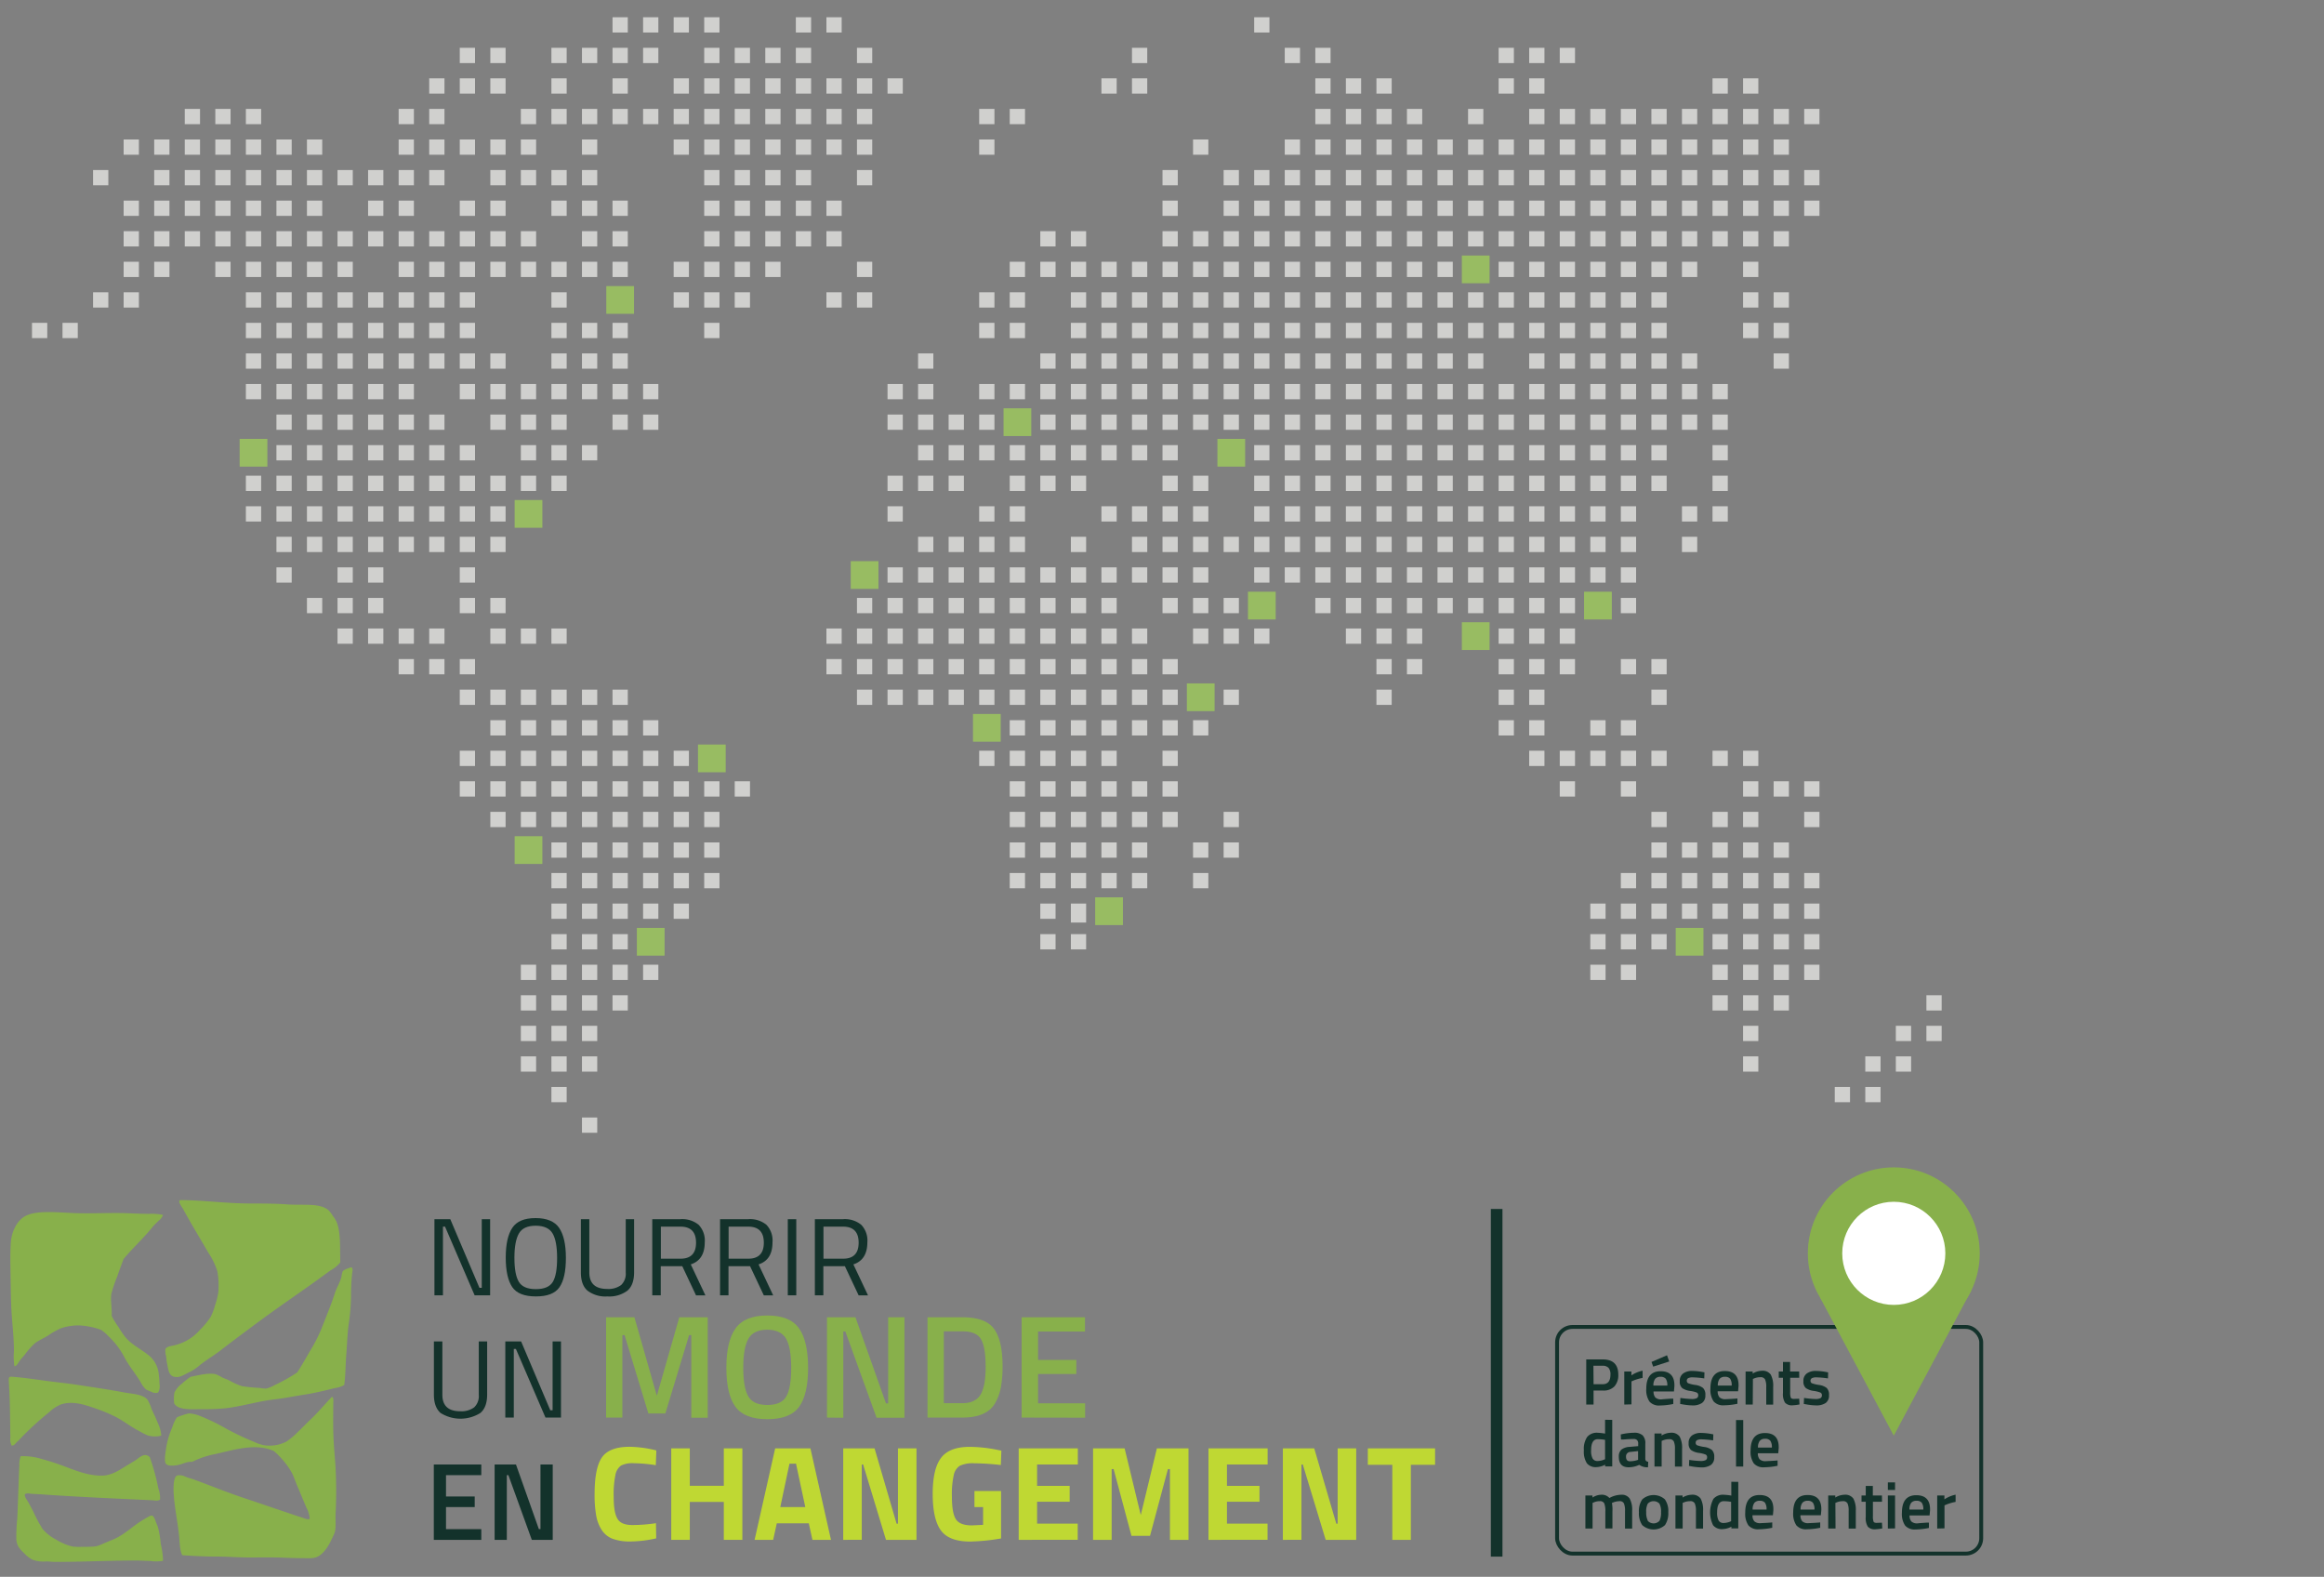 <svg id="Calque_1" data-name="Calque 1" xmlns="http://www.w3.org/2000/svg" viewBox="0 0 600 407"><rect x="0" y="0" width="600" height="407" fill="#808080" stroke="none"/><defs><style>.cls-1{fill:#d0d0ce;}.cls-2{fill:#98bc62;}.cls-3,.cls-5{fill:#88b04b;}.cls-3{fill-rule:evenodd;}.cls-4{fill:#13322b;}.cls-6{fill:#bfd833;}.cls-7{fill:none;stroke:#13322b;stroke-miterlimit:10;}.cls-8{fill:#fff;}</style></defs><rect class="cls-1" x="63.48" y="99.11" width="3.94" height="3.94"/><rect class="cls-1" x="71.37" y="99.11" width="3.94" height="3.94"/><rect class="cls-1" x="63.48" y="91.22" width="3.94" height="3.94"/><rect class="cls-1" x="71.37" y="91.22" width="3.94" height="3.94"/><rect class="cls-1" x="71.37" y="107" width="3.94" height="3.94"/><rect class="cls-2" x="61.87" y="113.28" width="7.16" height="7.16"/><rect class="cls-1" x="71.37" y="114.89" width="3.94" height="3.94"/><rect class="cls-1" x="63.48" y="122.78" width="3.94" height="3.94"/><rect class="cls-1" x="71.37" y="122.78" width="3.94" height="3.94"/><rect class="cls-1" x="63.48" y="130.67" width="3.94" height="3.94"/><rect class="cls-1" x="71.37" y="130.67" width="3.94" height="3.94"/><rect class="cls-1" x="79.25" y="99.11" width="3.94" height="3.94"/><rect class="cls-1" x="79.25" y="107" width="3.94" height="3.94"/><rect class="cls-1" x="87.14" y="99.11" width="3.94" height="3.94"/><rect class="cls-1" x="79.25" y="91.22" width="3.94" height="3.94"/><rect class="cls-1" x="87.14" y="91.22" width="3.94" height="3.94"/><rect class="cls-1" x="87.14" y="107" width="3.94" height="3.94"/><rect class="cls-1" x="79.25" y="114.89" width="3.94" height="3.94"/><rect class="cls-1" x="87.14" y="114.89" width="3.94" height="3.94"/><rect class="cls-1" x="79.25" y="122.78" width="3.94" height="3.94"/><rect class="cls-1" x="87.14" y="122.78" width="3.94" height="3.94"/><rect class="cls-1" x="79.25" y="130.67" width="3.94" height="3.94"/><rect class="cls-1" x="87.14" y="130.67" width="3.94" height="3.94"/><rect class="cls-1" x="95.03" y="99.11" width="3.94" height="3.94"/><rect class="cls-1" x="95.03" y="91.22" width="3.94" height="3.94"/><rect class="cls-1" x="95.03" y="107" width="3.94" height="3.94"/><rect class="cls-1" x="95.03" y="114.89" width="3.94" height="3.94"/><rect class="cls-1" x="95.03" y="122.78" width="3.94" height="3.94"/><rect class="cls-1" x="95.03" y="130.67" width="3.94" height="3.94"/><rect class="cls-1" x="102.92" y="99.11" width="3.94" height="3.94"/><rect class="cls-1" x="102.92" y="107" width="3.94" height="3.94"/><rect class="cls-1" x="102.92" y="91.22" width="3.94" height="3.94"/><rect class="cls-1" x="110.81" y="91.22" width="3.94" height="3.94"/><rect class="cls-1" x="110.81" y="107" width="3.94" height="3.94"/><rect class="cls-1" x="102.92" y="114.89" width="3.94" height="3.94"/><rect class="cls-1" x="110.81" y="114.89" width="3.94" height="3.94"/><rect class="cls-1" x="102.92" y="122.78" width="3.94" height="3.94"/><rect class="cls-1" x="110.81" y="122.78" width="3.94" height="3.94"/><rect class="cls-1" x="102.92" y="130.67" width="3.94" height="3.94"/><rect class="cls-1" x="110.81" y="130.67" width="3.94" height="3.94"/><rect class="cls-1" x="8.26" y="83.33" width="3.94" height="3.94"/><rect class="cls-1" x="16.14" y="83.33" width="3.94" height="3.94"/><rect class="cls-1" x="31.92" y="51.78" width="3.94" height="3.94"/><rect class="cls-1" x="24.03" y="43.89" width="3.94" height="3.94"/><rect class="cls-1" x="31.92" y="59.67" width="3.94" height="3.94"/><rect class="cls-1" x="31.92" y="67.56" width="3.94" height="3.94"/><rect class="cls-1" x="24.03" y="75.44" width="3.94" height="3.94"/><rect class="cls-1" x="31.92" y="75.44" width="3.94" height="3.94"/><rect class="cls-1" x="39.81" y="51.78" width="3.94" height="3.94"/><rect class="cls-1" x="39.81" y="43.89" width="3.94" height="3.94"/><rect class="cls-1" x="39.81" y="59.67" width="3.94" height="3.94"/><rect class="cls-1" x="39.81" y="67.56" width="3.94" height="3.94"/><rect class="cls-1" x="47.7" y="51.78" width="3.94" height="3.94"/><rect class="cls-1" x="47.7" y="59.67" width="3.94" height="3.94"/><rect class="cls-1" x="55.59" y="51.78" width="3.94" height="3.94"/><rect class="cls-1" x="47.7" y="43.89" width="3.94" height="3.94"/><rect class="cls-1" x="55.59" y="43.89" width="3.94" height="3.94"/><rect class="cls-1" x="55.59" y="59.67" width="3.94" height="3.94"/><rect class="cls-1" x="55.59" y="67.56" width="3.94" height="3.94"/><rect class="cls-1" x="63.48" y="51.78" width="3.94" height="3.94"/><rect class="cls-1" x="63.48" y="59.67" width="3.94" height="3.94"/><rect class="cls-1" x="71.37" y="51.78" width="3.94" height="3.94"/><rect class="cls-1" x="63.48" y="43.89" width="3.94" height="3.94"/><rect class="cls-1" x="71.37" y="43.89" width="3.94" height="3.94"/><rect class="cls-1" x="71.37" y="59.67" width="3.94" height="3.94"/><rect class="cls-1" x="63.48" y="67.56" width="3.94" height="3.94"/><rect class="cls-1" x="71.37" y="67.56" width="3.94" height="3.94"/><rect class="cls-1" x="63.48" y="75.44" width="3.94" height="3.94"/><rect class="cls-1" x="71.37" y="75.44" width="3.94" height="3.94"/><rect class="cls-1" x="63.48" y="83.33" width="3.94" height="3.94"/><rect class="cls-1" x="71.37" y="83.33" width="3.94" height="3.94"/><rect class="cls-1" x="79.25" y="51.78" width="3.94" height="3.94"/><rect class="cls-1" x="79.25" y="59.67" width="3.94" height="3.94"/><rect class="cls-1" x="79.25" y="43.89" width="3.94" height="3.94"/><rect class="cls-1" x="87.14" y="43.89" width="3.94" height="3.94"/><rect class="cls-1" x="87.14" y="59.67" width="3.94" height="3.94"/><rect class="cls-1" x="79.25" y="67.56" width="3.94" height="3.94"/><rect class="cls-1" x="87.14" y="67.56" width="3.94" height="3.94"/><rect class="cls-1" x="79.25" y="75.44" width="3.94" height="3.94"/><rect class="cls-1" x="87.14" y="75.44" width="3.94" height="3.94"/><rect class="cls-1" x="79.25" y="83.33" width="3.94" height="3.94"/><rect class="cls-1" x="87.14" y="83.33" width="3.94" height="3.94"/><rect class="cls-1" x="95.03" y="51.78" width="3.94" height="3.94"/><rect class="cls-1" x="95.03" y="43.89" width="3.94" height="3.94"/><rect class="cls-1" x="95.03" y="59.67" width="3.94" height="3.94"/><rect class="cls-1" x="95.03" y="75.44" width="3.94" height="3.94"/><rect class="cls-1" x="95.03" y="83.33" width="3.94" height="3.94"/><rect class="cls-1" x="102.92" y="51.78" width="3.94" height="3.94"/><rect class="cls-1" x="102.92" y="59.67" width="3.94" height="3.94"/><rect class="cls-1" x="102.92" y="43.89" width="3.94" height="3.94"/><rect class="cls-1" x="110.81" y="43.89" width="3.94" height="3.94"/><rect class="cls-1" x="110.81" y="59.67" width="3.94" height="3.94"/><rect class="cls-1" x="102.92" y="67.56" width="3.94" height="3.94"/><rect class="cls-1" x="110.81" y="67.56" width="3.94" height="3.94"/><rect class="cls-1" x="102.92" y="75.44" width="3.94" height="3.94"/><rect class="cls-1" x="110.81" y="75.44" width="3.94" height="3.94"/><rect class="cls-1" x="102.92" y="83.33" width="3.94" height="3.94"/><rect class="cls-1" x="110.81" y="83.33" width="3.94" height="3.94"/><rect class="cls-1" x="118.7" y="99.11" width="3.94" height="3.94"/><rect class="cls-1" x="126.59" y="99.11" width="3.94" height="3.94"/><rect class="cls-1" x="118.7" y="91.22" width="3.94" height="3.94"/><rect class="cls-1" x="126.59" y="91.22" width="3.94" height="3.94"/><rect class="cls-1" x="126.59" y="107" width="3.94" height="3.94"/><rect class="cls-1" x="118.7" y="114.89" width="3.94" height="3.94"/><rect class="cls-1" x="118.7" y="122.78" width="3.94" height="3.94"/><rect class="cls-1" x="126.59" y="122.78" width="3.94" height="3.94"/><rect class="cls-1" x="118.7" y="130.67" width="3.94" height="3.94"/><rect class="cls-1" x="126.59" y="130.67" width="3.94" height="3.94"/><rect class="cls-1" x="134.47" y="99.11" width="3.94" height="3.94"/><rect class="cls-1" x="134.47" y="107" width="3.94" height="3.94"/><rect class="cls-1" x="142.36" y="99.11" width="3.94" height="3.94"/><rect class="cls-1" x="142.36" y="91.22" width="3.94" height="3.94"/><rect class="cls-1" x="142.36" y="107" width="3.94" height="3.94"/><rect class="cls-1" x="134.47" y="114.89" width="3.94" height="3.94"/><rect class="cls-1" x="142.36" y="114.89" width="3.94" height="3.94"/><rect class="cls-1" x="134.47" y="122.78" width="3.94" height="3.94"/><rect class="cls-1" x="142.36" y="122.78" width="3.94" height="3.94"/><rect class="cls-2" x="132.87" y="129.06" width="7.16" height="7.16"/><rect class="cls-1" x="150.25" y="99.11" width="3.94" height="3.94"/><rect class="cls-1" x="150.25" y="91.22" width="3.94" height="3.94"/><rect class="cls-1" x="150.25" y="114.89" width="3.94" height="3.94"/><rect class="cls-1" x="158.14" y="99.11" width="3.94" height="3.94"/><rect class="cls-1" x="158.14" y="107" width="3.94" height="3.94"/><rect class="cls-1" x="166.03" y="99.11" width="3.94" height="3.94"/><rect class="cls-1" x="158.14" y="91.22" width="3.94" height="3.94"/><rect class="cls-1" x="166.03" y="107" width="3.94" height="3.94"/><rect class="cls-1" x="71.37" y="146.44" width="3.94" height="3.94"/><rect class="cls-1" x="71.37" y="138.55" width="3.94" height="3.94"/><rect class="cls-1" x="79.25" y="154.33" width="3.94" height="3.94"/><rect class="cls-1" x="87.14" y="146.44" width="3.94" height="3.94"/><rect class="cls-1" x="79.25" y="138.55" width="3.94" height="3.94"/><rect class="cls-1" x="87.14" y="138.55" width="3.94" height="3.94"/><rect class="cls-1" x="87.14" y="154.33" width="3.94" height="3.94"/><rect class="cls-1" x="87.14" y="162.22" width="3.94" height="3.94"/><rect class="cls-1" x="95.03" y="146.44" width="3.94" height="3.94"/><rect class="cls-1" x="95.03" y="138.55" width="3.94" height="3.94"/><rect class="cls-1" x="95.03" y="154.33" width="3.94" height="3.94"/><rect class="cls-1" x="95.03" y="162.22" width="3.94" height="3.94"/><rect class="cls-1" x="102.92" y="138.55" width="3.94" height="3.94"/><rect class="cls-1" x="110.81" y="138.55" width="3.94" height="3.94"/><rect class="cls-1" x="102.92" y="162.22" width="3.94" height="3.94"/><rect class="cls-1" x="110.81" y="162.22" width="3.94" height="3.94"/><rect class="cls-1" x="102.92" y="170.11" width="3.94" height="3.94"/><rect class="cls-1" x="110.81" y="170.11" width="3.94" height="3.94"/><rect class="cls-1" x="118.7" y="146.44" width="3.94" height="3.94"/><rect class="cls-1" x="118.7" y="154.33" width="3.94" height="3.94"/><rect class="cls-1" x="118.7" y="138.55" width="3.94" height="3.94"/><rect class="cls-1" x="126.59" y="138.55" width="3.94" height="3.94"/><rect class="cls-1" x="126.59" y="154.33" width="3.94" height="3.94"/><rect class="cls-1" x="126.59" y="162.22" width="3.94" height="3.94"/><rect class="cls-1" x="118.7" y="170.11" width="3.94" height="3.94"/><rect class="cls-1" x="118.7" y="178" width="3.94" height="3.94"/><rect class="cls-1" x="126.59" y="178" width="3.94" height="3.94"/><rect class="cls-1" x="134.47" y="162.22" width="3.94" height="3.94"/><rect class="cls-1" x="142.36" y="162.22" width="3.94" height="3.94"/><rect class="cls-1" x="134.47" y="178" width="3.94" height="3.94"/><rect class="cls-1" x="142.36" y="178" width="3.94" height="3.94"/><rect class="cls-1" x="150.25" y="178" width="3.94" height="3.94"/><rect class="cls-1" x="158.14" y="178" width="3.94" height="3.94"/><rect class="cls-2" x="219.64" y="144.84" width="7.16" height="7.16"/><rect class="cls-1" x="221.25" y="154.33" width="3.94" height="3.94"/><rect class="cls-1" x="213.36" y="162.22" width="3.94" height="3.94"/><rect class="cls-1" x="221.25" y="162.22" width="3.94" height="3.94"/><rect class="cls-1" x="213.36" y="170.11" width="3.94" height="3.94"/><rect class="cls-1" x="221.25" y="170.11" width="3.94" height="3.94"/><rect class="cls-1" x="221.25" y="178" width="3.94" height="3.94"/><rect class="cls-1" x="118.7" y="51.78" width="3.94" height="3.94"/><rect class="cls-1" x="118.7" y="59.67" width="3.94" height="3.94"/><rect class="cls-1" x="126.59" y="51.78" width="3.94" height="3.94"/><rect class="cls-1" x="126.59" y="43.89" width="3.94" height="3.94"/><rect class="cls-1" x="126.59" y="59.67" width="3.94" height="3.94"/><rect class="cls-1" x="118.7" y="67.56" width="3.94" height="3.94"/><rect class="cls-1" x="126.59" y="67.56" width="3.94" height="3.94"/><rect class="cls-1" x="118.7" y="75.44" width="3.94" height="3.94"/><rect class="cls-1" x="118.7" y="83.33" width="3.94" height="3.94"/><rect class="cls-1" x="134.47" y="59.67" width="3.94" height="3.94"/><rect class="cls-1" x="142.36" y="51.78" width="3.94" height="3.94"/><rect class="cls-1" x="134.47" y="43.89" width="3.94" height="3.94"/><rect class="cls-1" x="142.36" y="43.89" width="3.94" height="3.94"/><rect class="cls-1" x="134.47" y="67.56" width="3.94" height="3.94"/><rect class="cls-1" x="142.36" y="67.56" width="3.94" height="3.94"/><rect class="cls-1" x="142.36" y="75.44" width="3.94" height="3.94"/><rect class="cls-1" x="142.36" y="83.33" width="3.94" height="3.94"/><rect class="cls-1" x="150.25" y="51.78" width="3.94" height="3.94"/><rect class="cls-1" x="150.25" y="43.89" width="3.94" height="3.94"/><rect class="cls-1" x="150.25" y="59.67" width="3.94" height="3.94"/><rect class="cls-1" x="150.25" y="67.56" width="3.94" height="3.94"/><rect class="cls-1" x="150.25" y="83.33" width="3.94" height="3.94"/><rect class="cls-1" x="158.14" y="51.78" width="3.94" height="3.94"/><rect class="cls-1" x="158.14" y="59.67" width="3.94" height="3.94"/><rect class="cls-1" x="158.14" y="67.56" width="3.94" height="3.94"/><rect class="cls-2" x="156.53" y="73.84" width="7.16" height="7.16"/><rect class="cls-1" x="158.14" y="83.33" width="3.94" height="3.94"/><rect class="cls-1" x="181.81" y="51.78" width="3.94" height="3.94"/><rect class="cls-1" x="181.81" y="43.89" width="3.94" height="3.94"/><rect class="cls-1" x="181.81" y="59.67" width="3.94" height="3.94"/><rect class="cls-1" x="173.92" y="67.56" width="3.94" height="3.94"/><rect class="cls-1" x="181.81" y="67.56" width="3.94" height="3.94"/><rect class="cls-1" x="173.92" y="75.44" width="3.94" height="3.94"/><rect class="cls-1" x="181.81" y="75.44" width="3.94" height="3.94"/><rect class="cls-1" x="181.81" y="83.33" width="3.94" height="3.94"/><rect class="cls-1" x="189.69" y="51.78" width="3.94" height="3.94"/><rect class="cls-1" x="189.69" y="59.67" width="3.94" height="3.94"/><rect class="cls-1" x="197.58" y="51.78" width="3.94" height="3.94"/><rect class="cls-1" x="189.69" y="43.89" width="3.94" height="3.94"/><rect class="cls-1" x="197.58" y="43.89" width="3.94" height="3.94"/><rect class="cls-1" x="197.58" y="59.67" width="3.94" height="3.94"/><rect class="cls-1" x="189.69" y="67.56" width="3.94" height="3.94"/><rect class="cls-1" x="197.58" y="67.56" width="3.94" height="3.94"/><rect class="cls-1" x="189.69" y="75.44" width="3.94" height="3.94"/><rect class="cls-1" x="205.47" y="51.78" width="3.94" height="3.94"/><rect class="cls-1" x="205.47" y="43.89" width="3.94" height="3.94"/><rect class="cls-1" x="205.47" y="59.67" width="3.94" height="3.94"/><rect class="cls-1" x="213.36" y="51.78" width="3.94" height="3.94"/><rect class="cls-1" x="213.36" y="59.67" width="3.94" height="3.94"/><rect class="cls-1" x="221.25" y="43.89" width="3.94" height="3.94"/><rect class="cls-1" x="213.36" y="75.44" width="3.94" height="3.94"/><rect class="cls-1" x="221.25" y="75.44" width="3.94" height="3.94"/><rect class="cls-1" x="221.25" y="67.56" width="3.94" height="3.94"/><rect class="cls-1" x="31.92" y="36" width="3.94" height="3.94"/><rect class="cls-1" x="39.81" y="36" width="3.94" height="3.94"/><rect class="cls-1" x="47.7" y="28.11" width="3.94" height="3.94"/><rect class="cls-1" x="55.59" y="28.11" width="3.94" height="3.94"/><rect class="cls-1" x="47.7" y="36" width="3.94" height="3.94"/><rect class="cls-1" x="55.59" y="36" width="3.94" height="3.94"/><rect class="cls-1" x="63.48" y="28.11" width="3.94" height="3.94"/><rect class="cls-1" x="63.48" y="36" width="3.94" height="3.94"/><rect class="cls-1" x="71.37" y="36" width="3.94" height="3.94"/><rect class="cls-1" x="79.25" y="36" width="3.94" height="3.94"/><rect class="cls-1" x="110.81" y="20.22" width="3.94" height="3.94"/><rect class="cls-1" x="102.92" y="28.11" width="3.94" height="3.94"/><rect class="cls-1" x="110.81" y="28.11" width="3.94" height="3.94"/><rect class="cls-1" x="102.92" y="36" width="3.94" height="3.94"/><rect class="cls-1" x="110.81" y="36" width="3.94" height="3.94"/><rect class="cls-1" x="118.7" y="12.34" width="3.94" height="3.94"/><rect class="cls-1" x="126.59" y="12.34" width="3.94" height="3.94"/><rect class="cls-1" x="118.7" y="20.22" width="3.94" height="3.94"/><rect class="cls-1" x="126.59" y="20.22" width="3.94" height="3.94"/><rect class="cls-1" x="118.7" y="36" width="3.94" height="3.94"/><rect class="cls-1" x="126.59" y="36" width="3.94" height="3.94"/><rect class="cls-1" x="142.36" y="12.34" width="3.94" height="3.94"/><rect class="cls-1" x="142.36" y="20.22" width="3.94" height="3.94"/><rect class="cls-1" x="134.47" y="28.11" width="3.94" height="3.94"/><rect class="cls-1" x="142.36" y="28.11" width="3.94" height="3.94"/><rect class="cls-1" x="134.47" y="36" width="3.94" height="3.94"/><rect class="cls-1" x="150.25" y="12.34" width="3.94" height="3.94"/><rect class="cls-1" x="150.25" y="28.11" width="3.94" height="3.94"/><rect class="cls-1" x="150.25" y="36" width="3.94" height="3.94"/><rect class="cls-1" x="158.14" y="4.45" width="3.94" height="3.94"/><rect class="cls-1" x="158.14" y="12.34" width="3.94" height="3.94"/><rect class="cls-1" x="166.03" y="4.45" width="3.94" height="3.94"/><rect class="cls-1" x="166.03" y="12.34" width="3.94" height="3.94"/><rect class="cls-1" x="158.14" y="20.22" width="3.94" height="3.94"/><rect class="cls-1" x="158.14" y="28.11" width="3.94" height="3.94"/><rect class="cls-1" x="166.03" y="28.11" width="3.94" height="3.94"/><rect class="cls-1" x="173.92" y="4.45" width="3.94" height="3.94"/><rect class="cls-1" x="181.81" y="4.45" width="3.94" height="3.94"/><rect class="cls-1" x="181.81" y="12.34" width="3.94" height="3.94"/><rect class="cls-1" x="173.92" y="20.22" width="3.94" height="3.94"/><rect class="cls-1" x="181.81" y="20.22" width="3.94" height="3.94"/><rect class="cls-1" x="173.92" y="28.11" width="3.94" height="3.94"/><rect class="cls-1" x="181.81" y="28.11" width="3.94" height="3.94"/><rect class="cls-1" x="173.92" y="36" width="3.94" height="3.94"/><rect class="cls-1" x="181.81" y="36" width="3.94" height="3.94"/><rect class="cls-1" x="189.69" y="12.34" width="3.94" height="3.94"/><rect class="cls-1" x="197.58" y="12.34" width="3.94" height="3.94"/><rect class="cls-1" x="189.69" y="20.22" width="3.94" height="3.94"/><rect class="cls-1" x="197.58" y="20.22" width="3.94" height="3.94"/><rect class="cls-1" x="189.69" y="28.11" width="3.94" height="3.94"/><rect class="cls-1" x="197.58" y="28.11" width="3.94" height="3.94"/><rect class="cls-1" x="189.69" y="36" width="3.94" height="3.94"/><rect class="cls-1" x="197.58" y="36" width="3.94" height="3.94"/><rect class="cls-1" x="205.47" y="4.45" width="3.94" height="3.94"/><rect class="cls-1" x="205.47" y="12.34" width="3.94" height="3.94"/><rect class="cls-1" x="205.47" y="20.22" width="3.94" height="3.94"/><rect class="cls-1" x="205.47" y="28.11" width="3.94" height="3.94"/><rect class="cls-1" x="205.47" y="36" width="3.94" height="3.94"/><rect class="cls-1" x="213.36" y="4.45" width="3.94" height="3.94"/><rect class="cls-1" x="221.25" y="12.34" width="3.94" height="3.94"/><rect class="cls-1" x="213.36" y="20.22" width="3.94" height="3.94"/><rect class="cls-1" x="221.25" y="20.22" width="3.94" height="3.94"/><rect class="cls-1" x="213.36" y="28.11" width="3.94" height="3.94"/><rect class="cls-1" x="221.25" y="28.11" width="3.94" height="3.94"/><rect class="cls-1" x="213.36" y="36" width="3.94" height="3.94"/><rect class="cls-1" x="221.25" y="36" width="3.94" height="3.94"/><rect class="cls-1" x="229.14" y="99.11" width="3.94" height="3.94"/><rect class="cls-1" x="229.14" y="107" width="3.94" height="3.94"/><rect class="cls-1" x="237.03" y="99.11" width="3.94" height="3.94"/><rect class="cls-1" x="237.03" y="91.22" width="3.94" height="3.94"/><rect class="cls-1" x="237.03" y="107" width="3.94" height="3.94"/><rect class="cls-1" x="237.03" y="114.89" width="3.94" height="3.94"/><rect class="cls-1" x="229.14" y="122.78" width="3.94" height="3.94"/><rect class="cls-1" x="237.03" y="122.78" width="3.94" height="3.94"/><rect class="cls-1" x="229.14" y="130.67" width="3.94" height="3.94"/><rect class="cls-1" x="244.91" y="107" width="3.94" height="3.94"/><rect class="cls-1" x="252.8" y="99.11" width="3.94" height="3.94"/><rect class="cls-1" x="252.8" y="107" width="3.94" height="3.94"/><rect class="cls-1" x="244.91" y="114.89" width="3.94" height="3.94"/><rect class="cls-1" x="252.8" y="114.89" width="3.94" height="3.94"/><rect class="cls-1" x="244.91" y="122.78" width="3.94" height="3.94"/><rect class="cls-1" x="252.8" y="130.67" width="3.94" height="3.94"/><rect class="cls-1" x="260.69" y="99.11" width="3.94" height="3.94"/><rect class="cls-2" x="259.09" y="105.39" width="7.16" height="7.16"/><rect class="cls-1" x="268.58" y="99.11" width="3.94" height="3.94"/><rect class="cls-1" x="268.58" y="91.22" width="3.94" height="3.94"/><rect class="cls-1" x="268.58" y="107" width="3.94" height="3.94"/><rect class="cls-1" x="260.69" y="114.89" width="3.94" height="3.94"/><rect class="cls-1" x="268.58" y="114.89" width="3.94" height="3.94"/><rect class="cls-1" x="260.69" y="122.78" width="3.94" height="3.94"/><rect class="cls-1" x="268.58" y="122.78" width="3.94" height="3.94"/><rect class="cls-1" x="260.69" y="130.67" width="3.94" height="3.94"/><rect class="cls-1" x="276.47" y="99.11" width="3.94" height="3.94"/><rect class="cls-1" x="276.47" y="91.22" width="3.94" height="3.94"/><rect class="cls-1" x="276.47" y="107" width="3.94" height="3.94"/><rect class="cls-1" x="276.47" y="114.89" width="3.94" height="3.94"/><rect class="cls-1" x="276.47" y="122.78" width="3.94" height="3.94"/><rect class="cls-1" x="284.36" y="99.11" width="3.94" height="3.94"/><rect class="cls-1" x="284.36" y="107" width="3.94" height="3.94"/><rect class="cls-1" x="292.25" y="99.11" width="3.94" height="3.94"/><rect class="cls-1" x="284.36" y="91.22" width="3.94" height="3.94"/><rect class="cls-1" x="292.25" y="91.22" width="3.94" height="3.94"/><rect class="cls-1" x="292.25" y="107" width="3.94" height="3.94"/><rect class="cls-1" x="284.36" y="114.89" width="3.94" height="3.94"/><rect class="cls-1" x="292.25" y="114.89" width="3.94" height="3.94"/><rect class="cls-1" x="284.36" y="130.67" width="3.94" height="3.94"/><rect class="cls-1" x="292.25" y="130.67" width="3.94" height="3.94"/><rect class="cls-1" x="252.8" y="75.44" width="3.94" height="3.94"/><rect class="cls-1" x="252.8" y="83.33" width="3.94" height="3.94"/><rect class="cls-1" x="268.58" y="59.67" width="3.94" height="3.94"/><rect class="cls-1" x="260.69" y="67.56" width="3.94" height="3.94"/><rect class="cls-1" x="268.58" y="67.56" width="3.94" height="3.94"/><rect class="cls-1" x="260.69" y="75.44" width="3.94" height="3.94"/><rect class="cls-1" x="260.69" y="83.33" width="3.94" height="3.94"/><rect class="cls-1" x="276.47" y="59.67" width="3.94" height="3.94"/><rect class="cls-1" x="276.47" y="67.56" width="3.94" height="3.94"/><rect class="cls-1" x="276.47" y="75.44" width="3.94" height="3.94"/><rect class="cls-1" x="276.47" y="83.33" width="3.94" height="3.94"/><rect class="cls-1" x="284.36" y="67.56" width="3.94" height="3.94"/><rect class="cls-1" x="292.25" y="67.56" width="3.94" height="3.94"/><rect class="cls-1" x="284.36" y="75.44" width="3.94" height="3.94"/><rect class="cls-1" x="292.25" y="75.44" width="3.94" height="3.94"/><rect class="cls-1" x="284.36" y="83.33" width="3.94" height="3.94"/><rect class="cls-1" x="292.25" y="83.33" width="3.94" height="3.94"/><rect class="cls-1" x="300.13" y="99.11" width="3.94" height="3.94"/><rect class="cls-1" x="300.13" y="107" width="3.94" height="3.94"/><rect class="cls-1" x="308.02" y="99.11" width="3.94" height="3.94"/><rect class="cls-1" x="300.13" y="91.22" width="3.94" height="3.94"/><rect class="cls-1" x="308.02" y="91.22" width="3.94" height="3.94"/><rect class="cls-1" x="308.02" y="107" width="3.94" height="3.94"/><rect class="cls-1" x="300.13" y="114.89" width="3.94" height="3.94"/><rect class="cls-1" x="300.13" y="122.78" width="3.94" height="3.94"/><rect class="cls-1" x="308.02" y="122.78" width="3.94" height="3.94"/><rect class="cls-1" x="300.13" y="130.67" width="3.94" height="3.94"/><rect class="cls-1" x="308.02" y="130.67" width="3.94" height="3.94"/><rect class="cls-1" x="315.91" y="99.11" width="3.94" height="3.94"/><rect class="cls-1" x="315.91" y="107" width="3.94" height="3.94"/><rect class="cls-1" x="323.8" y="99.11" width="3.94" height="3.94"/><rect class="cls-1" x="315.91" y="91.22" width="3.94" height="3.94"/><rect class="cls-1" x="323.8" y="91.22" width="3.94" height="3.94"/><rect class="cls-1" x="323.8" y="107" width="3.94" height="3.94"/><rect class="cls-2" x="314.31" y="113.28" width="7.16" height="7.16"/><rect class="cls-1" x="323.8" y="114.89" width="3.94" height="3.94"/><rect class="cls-1" x="323.8" y="122.78" width="3.94" height="3.94"/><rect class="cls-1" x="323.8" y="130.67" width="3.94" height="3.94"/><rect class="cls-1" x="331.69" y="99.11" width="3.94" height="3.94"/><rect class="cls-1" x="331.69" y="91.22" width="3.94" height="3.94"/><rect class="cls-1" x="331.69" y="107" width="3.94" height="3.94"/><rect class="cls-1" x="331.69" y="114.89" width="3.94" height="3.94"/><rect class="cls-1" x="331.69" y="122.78" width="3.94" height="3.94"/><rect class="cls-1" x="331.69" y="130.67" width="3.94" height="3.94"/><rect class="cls-1" x="339.58" y="99.11" width="3.94" height="3.94"/><rect class="cls-1" x="339.58" y="107" width="3.94" height="3.94"/><rect class="cls-1" x="347.47" y="99.11" width="3.94" height="3.94"/><rect class="cls-1" x="339.58" y="91.22" width="3.94" height="3.94"/><rect class="cls-1" x="347.47" y="91.22" width="3.94" height="3.94"/><rect class="cls-1" x="347.47" y="107" width="3.94" height="3.94"/><rect class="cls-1" x="339.58" y="114.89" width="3.94" height="3.94"/><rect class="cls-1" x="347.47" y="114.89" width="3.94" height="3.94"/><rect class="cls-1" x="339.58" y="122.78" width="3.94" height="3.94"/><rect class="cls-1" x="347.47" y="122.78" width="3.94" height="3.94"/><rect class="cls-1" x="339.58" y="130.67" width="3.94" height="3.94"/><rect class="cls-1" x="347.47" y="130.67" width="3.94" height="3.94"/><rect class="cls-1" x="355.36" y="99.11" width="3.94" height="3.94"/><rect class="cls-1" x="355.36" y="107" width="3.94" height="3.94"/><rect class="cls-1" x="363.24" y="99.11" width="3.94" height="3.94"/><rect class="cls-1" x="355.36" y="91.22" width="3.94" height="3.94"/><rect class="cls-1" x="363.24" y="91.22" width="3.94" height="3.94"/><rect class="cls-1" x="363.24" y="107" width="3.94" height="3.94"/><rect class="cls-1" x="355.36" y="114.89" width="3.94" height="3.94"/><rect class="cls-1" x="363.24" y="114.89" width="3.94" height="3.94"/><rect class="cls-1" x="355.36" y="122.78" width="3.94" height="3.94"/><rect class="cls-1" x="363.24" y="122.78" width="3.94" height="3.94"/><rect class="cls-1" x="355.36" y="130.67" width="3.94" height="3.94"/><rect class="cls-1" x="363.24" y="130.67" width="3.94" height="3.94"/><rect class="cls-1" x="371.13" y="99.11" width="3.94" height="3.94"/><rect class="cls-1" x="371.13" y="107" width="3.94" height="3.94"/><rect class="cls-1" x="379.02" y="99.11" width="3.94" height="3.94"/><rect class="cls-1" x="371.13" y="91.22" width="3.94" height="3.94"/><rect class="cls-1" x="379.02" y="91.22" width="3.94" height="3.94"/><rect class="cls-1" x="379.02" y="107" width="3.94" height="3.94"/><rect class="cls-1" x="371.13" y="114.89" width="3.94" height="3.94"/><rect class="cls-1" x="379.02" y="114.89" width="3.94" height="3.94"/><rect class="cls-1" x="371.13" y="122.78" width="3.94" height="3.94"/><rect class="cls-1" x="379.02" y="122.78" width="3.94" height="3.94"/><rect class="cls-1" x="371.13" y="130.67" width="3.94" height="3.94"/><rect class="cls-1" x="379.02" y="130.67" width="3.94" height="3.94"/><rect class="cls-1" x="386.91" y="99.11" width="3.94" height="3.94"/><rect class="cls-1" x="386.91" y="107" width="3.94" height="3.94"/><rect class="cls-1" x="386.91" y="114.89" width="3.94" height="3.94"/><rect class="cls-1" x="386.91" y="122.78" width="3.94" height="3.94"/><rect class="cls-1" x="386.91" y="130.67" width="3.94" height="3.94"/><rect class="cls-1" x="394.8" y="99.11" width="3.94" height="3.94"/><rect class="cls-1" x="394.8" y="107" width="3.94" height="3.94"/><rect class="cls-1" x="402.69" y="99.11" width="3.94" height="3.94"/><rect class="cls-1" x="394.8" y="91.22" width="3.94" height="3.94"/><rect class="cls-1" x="402.69" y="91.22" width="3.94" height="3.94"/><rect class="cls-1" x="402.69" y="107" width="3.94" height="3.94"/><rect class="cls-1" x="394.8" y="114.89" width="3.94" height="3.94"/><rect class="cls-1" x="402.69" y="114.89" width="3.94" height="3.94"/><rect class="cls-1" x="394.8" y="122.78" width="3.94" height="3.94"/><rect class="cls-1" x="402.69" y="122.78" width="3.94" height="3.94"/><rect class="cls-1" x="394.8" y="130.67" width="3.94" height="3.94"/><rect class="cls-1" x="402.69" y="130.67" width="3.94" height="3.94"/><rect class="cls-1" x="229.14" y="146.44" width="3.94" height="3.94"/><rect class="cls-1" x="229.14" y="154.33" width="3.94" height="3.94"/><rect class="cls-1" x="237.03" y="146.44" width="3.94" height="3.94"/><rect class="cls-1" x="237.03" y="138.55" width="3.94" height="3.94"/><rect class="cls-1" x="237.03" y="154.33" width="3.94" height="3.94"/><rect class="cls-1" x="229.14" y="162.22" width="3.94" height="3.94"/><rect class="cls-1" x="237.03" y="162.22" width="3.94" height="3.94"/><rect class="cls-1" x="229.14" y="170.11" width="3.94" height="3.94"/><rect class="cls-1" x="237.03" y="170.11" width="3.94" height="3.94"/><rect class="cls-1" x="229.14" y="178" width="3.94" height="3.94"/><rect class="cls-1" x="237.03" y="178" width="3.94" height="3.94"/><rect class="cls-1" x="244.91" y="146.44" width="3.94" height="3.94"/><rect class="cls-1" x="244.91" y="154.33" width="3.94" height="3.94"/><rect class="cls-1" x="252.8" y="146.44" width="3.94" height="3.94"/><rect class="cls-1" x="244.91" y="138.55" width="3.94" height="3.94"/><rect class="cls-1" x="252.8" y="138.55" width="3.94" height="3.94"/><rect class="cls-1" x="252.8" y="154.33" width="3.94" height="3.94"/><rect class="cls-1" x="244.91" y="162.22" width="3.94" height="3.94"/><rect class="cls-1" x="252.8" y="162.22" width="3.94" height="3.94"/><rect class="cls-1" x="244.91" y="170.11" width="3.94" height="3.94"/><rect class="cls-1" x="252.8" y="170.11" width="3.94" height="3.94"/><rect class="cls-1" x="244.91" y="178" width="3.94" height="3.94"/><rect class="cls-1" x="252.8" y="178" width="3.94" height="3.94"/><rect class="cls-1" x="260.69" y="146.44" width="3.94" height="3.94"/><rect class="cls-1" x="260.69" y="154.33" width="3.94" height="3.94"/><rect class="cls-1" x="268.58" y="146.44" width="3.94" height="3.94"/><rect class="cls-1" x="260.69" y="138.55" width="3.94" height="3.94"/><rect class="cls-1" x="268.58" y="154.33" width="3.94" height="3.94"/><rect class="cls-1" x="260.69" y="162.22" width="3.94" height="3.94"/><rect class="cls-1" x="268.58" y="162.22" width="3.94" height="3.94"/><rect class="cls-1" x="260.69" y="170.11" width="3.94" height="3.94"/><rect class="cls-1" x="268.58" y="170.11" width="3.94" height="3.94"/><rect class="cls-1" x="260.69" y="178" width="3.94" height="3.94"/><rect class="cls-1" x="268.58" y="178" width="3.94" height="3.94"/><rect class="cls-1" x="276.47" y="146.44" width="3.94" height="3.94"/><rect class="cls-1" x="276.47" y="138.55" width="3.94" height="3.94"/><rect class="cls-1" x="276.47" y="154.33" width="3.94" height="3.94"/><rect class="cls-1" x="276.47" y="162.22" width="3.94" height="3.94"/><rect class="cls-1" x="276.47" y="170.11" width="3.94" height="3.94"/><rect class="cls-1" x="276.47" y="178" width="3.94" height="3.94"/><rect class="cls-1" x="284.36" y="146.44" width="3.94" height="3.94"/><rect class="cls-1" x="284.36" y="154.33" width="3.94" height="3.94"/><rect class="cls-1" x="292.25" y="146.44" width="3.94" height="3.94"/><rect class="cls-1" x="292.25" y="138.55" width="3.94" height="3.94"/><rect class="cls-1" x="284.36" y="162.22" width="3.94" height="3.94"/><rect class="cls-1" x="292.25" y="162.22" width="3.94" height="3.94"/><rect class="cls-1" x="284.36" y="170.11" width="3.94" height="3.94"/><rect class="cls-1" x="292.25" y="170.11" width="3.94" height="3.94"/><rect class="cls-1" x="284.36" y="178" width="3.94" height="3.94"/><rect class="cls-1" x="292.25" y="178" width="3.94" height="3.94"/><rect class="cls-1" x="300.13" y="146.44" width="3.94" height="3.94"/><rect class="cls-1" x="300.13" y="154.33" width="3.94" height="3.94"/><rect class="cls-1" x="308.02" y="146.44" width="3.94" height="3.94"/><rect class="cls-1" x="300.13" y="138.55" width="3.94" height="3.94"/><rect class="cls-1" x="308.02" y="138.55" width="3.94" height="3.94"/><rect class="cls-1" x="308.02" y="154.33" width="3.94" height="3.94"/><rect class="cls-1" x="308.02" y="162.22" width="3.94" height="3.94"/><rect class="cls-1" x="300.13" y="170.11" width="3.94" height="3.94"/><rect class="cls-1" x="300.13" y="178" width="3.94" height="3.94"/><rect class="cls-2" x="306.42" y="176.39" width="7.16" height="7.16"/><rect class="cls-1" x="315.91" y="154.33" width="3.94" height="3.94"/><rect class="cls-1" x="323.8" y="146.44" width="3.94" height="3.94"/><rect class="cls-1" x="315.91" y="138.55" width="3.94" height="3.94"/><rect class="cls-1" x="323.8" y="138.55" width="3.94" height="3.94"/><rect class="cls-2" x="322.19" y="152.73" width="7.16" height="7.16"/><rect class="cls-1" x="315.91" y="162.22" width="3.94" height="3.94"/><rect class="cls-1" x="323.8" y="162.22" width="3.94" height="3.94"/><rect class="cls-1" x="315.91" y="178" width="3.94" height="3.94"/><rect class="cls-1" x="331.69" y="146.44" width="3.94" height="3.94"/><rect class="cls-1" x="331.69" y="138.55" width="3.94" height="3.94"/><rect class="cls-1" x="339.58" y="146.44" width="3.94" height="3.94"/><rect class="cls-1" x="339.58" y="154.33" width="3.94" height="3.94"/><rect class="cls-1" x="347.47" y="146.44" width="3.94" height="3.94"/><rect class="cls-1" x="339.58" y="138.55" width="3.94" height="3.94"/><rect class="cls-1" x="347.47" y="138.55" width="3.94" height="3.94"/><rect class="cls-1" x="347.47" y="154.33" width="3.94" height="3.94"/><rect class="cls-1" x="347.47" y="162.22" width="3.94" height="3.94"/><rect class="cls-1" x="355.36" y="146.44" width="3.94" height="3.94"/><rect class="cls-1" x="355.36" y="154.33" width="3.94" height="3.94"/><rect class="cls-1" x="363.24" y="146.44" width="3.94" height="3.94"/><rect class="cls-1" x="355.36" y="138.55" width="3.94" height="3.94"/><rect class="cls-1" x="363.24" y="138.55" width="3.94" height="3.94"/><rect class="cls-1" x="363.24" y="154.33" width="3.94" height="3.94"/><rect class="cls-1" x="355.36" y="162.22" width="3.94" height="3.94"/><rect class="cls-1" x="363.24" y="162.22" width="3.94" height="3.94"/><rect class="cls-1" x="355.36" y="170.11" width="3.94" height="3.94"/><rect class="cls-1" x="363.24" y="170.11" width="3.94" height="3.94"/><rect class="cls-1" x="355.36" y="178" width="3.94" height="3.94"/><rect class="cls-1" x="371.13" y="146.44" width="3.94" height="3.94"/><rect class="cls-1" x="371.13" y="154.33" width="3.94" height="3.94"/><rect class="cls-1" x="379.02" y="146.44" width="3.94" height="3.94"/><rect class="cls-1" x="371.13" y="138.55" width="3.94" height="3.94"/><rect class="cls-1" x="379.02" y="138.55" width="3.94" height="3.94"/><rect class="cls-1" x="379.02" y="154.33" width="3.94" height="3.94"/><rect class="cls-2" x="377.41" y="160.61" width="7.16" height="7.16"/><rect class="cls-1" x="386.91" y="146.44" width="3.94" height="3.94"/><rect class="cls-1" x="386.91" y="138.55" width="3.94" height="3.94"/><rect class="cls-1" x="386.91" y="154.33" width="3.94" height="3.94"/><rect class="cls-1" x="386.91" y="162.22" width="3.94" height="3.94"/><rect class="cls-1" x="386.91" y="170.11" width="3.94" height="3.94"/><rect class="cls-1" x="386.91" y="178" width="3.94" height="3.94"/><rect class="cls-1" x="394.8" y="146.44" width="3.94" height="3.94"/><rect class="cls-1" x="394.8" y="154.33" width="3.94" height="3.94"/><rect class="cls-1" x="402.69" y="146.44" width="3.94" height="3.94"/><rect class="cls-1" x="394.8" y="138.55" width="3.94" height="3.94"/><rect class="cls-1" x="402.69" y="138.55" width="3.94" height="3.94"/><rect class="cls-1" x="402.69" y="154.33" width="3.94" height="3.94"/><rect class="cls-1" x="394.8" y="162.22" width="3.94" height="3.94"/><rect class="cls-1" x="402.69" y="162.22" width="3.94" height="3.94"/><rect class="cls-1" x="394.8" y="170.11" width="3.94" height="3.94"/><rect class="cls-1" x="402.69" y="170.11" width="3.94" height="3.94"/><rect class="cls-1" x="394.8" y="178" width="3.94" height="3.94"/><rect class="cls-1" x="300.13" y="51.78" width="3.94" height="3.94"/><rect class="cls-1" x="300.13" y="59.67" width="3.94" height="3.94"/><rect class="cls-1" x="300.13" y="43.89" width="3.94" height="3.94"/><rect class="cls-1" x="308.02" y="59.67" width="3.94" height="3.94"/><rect class="cls-1" x="300.13" y="67.56" width="3.94" height="3.94"/><rect class="cls-1" x="308.02" y="67.56" width="3.94" height="3.94"/><rect class="cls-1" x="300.13" y="75.44" width="3.94" height="3.94"/><rect class="cls-1" x="308.02" y="75.44" width="3.94" height="3.94"/><rect class="cls-1" x="300.13" y="83.33" width="3.94" height="3.94"/><rect class="cls-1" x="308.02" y="83.33" width="3.94" height="3.94"/><rect class="cls-1" x="315.91" y="51.78" width="3.94" height="3.94"/><rect class="cls-1" x="315.91" y="59.67" width="3.94" height="3.94"/><rect class="cls-1" x="323.8" y="51.78" width="3.94" height="3.94"/><rect class="cls-1" x="315.91" y="43.89" width="3.94" height="3.94"/><rect class="cls-1" x="323.8" y="43.89" width="3.94" height="3.94"/><rect class="cls-1" x="323.8" y="59.67" width="3.94" height="3.94"/><rect class="cls-1" x="315.91" y="67.56" width="3.94" height="3.94"/><rect class="cls-1" x="323.8" y="67.56" width="3.94" height="3.94"/><rect class="cls-1" x="315.91" y="75.44" width="3.94" height="3.94"/><rect class="cls-1" x="323.8" y="75.44" width="3.94" height="3.94"/><rect class="cls-1" x="315.91" y="83.33" width="3.94" height="3.94"/><rect class="cls-1" x="323.8" y="83.33" width="3.94" height="3.94"/><rect class="cls-1" x="331.69" y="51.78" width="3.94" height="3.94"/><rect class="cls-1" x="331.69" y="43.89" width="3.94" height="3.94"/><rect class="cls-1" x="331.69" y="59.67" width="3.94" height="3.94"/><rect class="cls-1" x="331.69" y="67.56" width="3.94" height="3.94"/><rect class="cls-1" x="331.69" y="75.44" width="3.94" height="3.94"/><rect class="cls-1" x="331.69" y="83.33" width="3.94" height="3.94"/><rect class="cls-1" x="339.58" y="51.78" width="3.94" height="3.94"/><rect class="cls-1" x="339.58" y="59.67" width="3.94" height="3.94"/><rect class="cls-1" x="347.47" y="51.78" width="3.94" height="3.94"/><rect class="cls-1" x="339.58" y="43.89" width="3.94" height="3.94"/><rect class="cls-1" x="347.47" y="43.89" width="3.94" height="3.94"/><rect class="cls-1" x="347.47" y="59.67" width="3.94" height="3.94"/><rect class="cls-1" x="339.58" y="67.56" width="3.94" height="3.94"/><rect class="cls-1" x="347.47" y="67.56" width="3.94" height="3.94"/><rect class="cls-1" x="339.58" y="75.44" width="3.94" height="3.94"/><rect class="cls-1" x="347.47" y="75.44" width="3.94" height="3.94"/><rect class="cls-1" x="339.58" y="83.33" width="3.94" height="3.94"/><rect class="cls-1" x="347.47" y="83.33" width="3.94" height="3.94"/><rect class="cls-1" x="355.36" y="51.78" width="3.94" height="3.94"/><rect class="cls-1" x="355.36" y="59.67" width="3.94" height="3.94"/><rect class="cls-1" x="363.24" y="51.78" width="3.94" height="3.94"/><rect class="cls-1" x="355.36" y="43.89" width="3.94" height="3.94"/><rect class="cls-1" x="363.24" y="43.89" width="3.94" height="3.94"/><rect class="cls-1" x="363.24" y="59.67" width="3.94" height="3.94"/><rect class="cls-1" x="355.36" y="67.56" width="3.94" height="3.94"/><rect class="cls-1" x="363.24" y="67.56" width="3.94" height="3.94"/><rect class="cls-1" x="355.36" y="75.44" width="3.94" height="3.94"/><rect class="cls-1" x="363.24" y="75.44" width="3.94" height="3.94"/><rect class="cls-1" x="355.36" y="83.33" width="3.94" height="3.94"/><rect class="cls-1" x="363.24" y="83.33" width="3.94" height="3.94"/><rect class="cls-1" x="371.13" y="51.78" width="3.94" height="3.94"/><rect class="cls-1" x="371.13" y="59.67" width="3.94" height="3.94"/><rect class="cls-1" x="379.02" y="51.78" width="3.94" height="3.94"/><rect class="cls-1" x="371.13" y="43.89" width="3.94" height="3.94"/><rect class="cls-1" x="379.02" y="43.89" width="3.94" height="3.94"/><rect class="cls-1" x="379.02" y="59.67" width="3.94" height="3.94"/><rect class="cls-1" x="371.13" y="67.56" width="3.94" height="3.94"/><rect class="cls-2" x="377.41" y="65.95" width="7.16" height="7.16"/><rect class="cls-1" x="371.13" y="75.44" width="3.94" height="3.94"/><rect class="cls-1" x="379.02" y="75.44" width="3.94" height="3.94"/><rect class="cls-1" x="371.13" y="83.33" width="3.94" height="3.94"/><rect class="cls-1" x="379.02" y="83.33" width="3.94" height="3.94"/><rect class="cls-1" x="386.91" y="51.78" width="3.94" height="3.94"/><rect class="cls-1" x="386.91" y="43.89" width="3.94" height="3.94"/><rect class="cls-1" x="386.91" y="59.67" width="3.94" height="3.94"/><rect class="cls-1" x="386.91" y="67.56" width="3.94" height="3.94"/><rect class="cls-1" x="386.91" y="75.44" width="3.94" height="3.94"/><rect class="cls-1" x="386.91" y="83.33" width="3.94" height="3.94"/><rect class="cls-1" x="394.8" y="51.78" width="3.94" height="3.94"/><rect class="cls-1" x="394.8" y="59.67" width="3.94" height="3.94"/><rect class="cls-1" x="402.69" y="51.78" width="3.94" height="3.94"/><rect class="cls-1" x="394.8" y="43.89" width="3.94" height="3.94"/><rect class="cls-1" x="402.69" y="43.89" width="3.94" height="3.94"/><rect class="cls-1" x="402.69" y="59.67" width="3.94" height="3.94"/><rect class="cls-1" x="394.8" y="67.56" width="3.94" height="3.94"/><rect class="cls-1" x="402.69" y="67.56" width="3.94" height="3.94"/><rect class="cls-1" x="394.8" y="75.44" width="3.94" height="3.94"/><rect class="cls-1" x="402.69" y="75.44" width="3.94" height="3.94"/><rect class="cls-1" x="394.8" y="83.33" width="3.94" height="3.94"/><rect class="cls-1" x="402.69" y="83.33" width="3.94" height="3.94"/><rect class="cls-1" x="229.14" y="20.22" width="3.94" height="3.94"/><rect class="cls-1" x="252.8" y="28.11" width="3.94" height="3.94"/><rect class="cls-1" x="252.8" y="36" width="3.94" height="3.94"/><rect class="cls-1" x="260.69" y="28.11" width="3.94" height="3.94"/><rect class="cls-1" x="292.25" y="12.34" width="3.94" height="3.94"/><rect class="cls-1" x="284.36" y="20.22" width="3.94" height="3.94"/><rect class="cls-1" x="292.25" y="20.22" width="3.94" height="3.94"/><rect class="cls-1" x="308.02" y="36" width="3.94" height="3.94"/><rect class="cls-1" x="323.8" y="4.45" width="3.94" height="3.94"/><rect class="cls-1" x="331.69" y="12.34" width="3.94" height="3.94"/><rect class="cls-1" x="331.69" y="36" width="3.94" height="3.94"/><rect class="cls-1" x="339.58" y="12.34" width="3.94" height="3.94"/><rect class="cls-1" x="339.58" y="20.22" width="3.94" height="3.94"/><rect class="cls-1" x="347.47" y="20.22" width="3.94" height="3.94"/><rect class="cls-1" x="339.58" y="28.11" width="3.94" height="3.94"/><rect class="cls-1" x="347.47" y="28.11" width="3.94" height="3.94"/><rect class="cls-1" x="339.58" y="36" width="3.94" height="3.94"/><rect class="cls-1" x="347.47" y="36" width="3.94" height="3.94"/><rect class="cls-1" x="355.36" y="20.22" width="3.94" height="3.94"/><rect class="cls-1" x="355.36" y="28.11" width="3.94" height="3.94"/><rect class="cls-1" x="363.24" y="28.11" width="3.94" height="3.94"/><rect class="cls-1" x="355.36" y="36" width="3.94" height="3.94"/><rect class="cls-1" x="363.24" y="36" width="3.94" height="3.94"/><rect class="cls-1" x="379.02" y="28.11" width="3.94" height="3.94"/><rect class="cls-1" x="371.13" y="36" width="3.94" height="3.94"/><rect class="cls-1" x="379.02" y="36" width="3.94" height="3.94"/><rect class="cls-1" x="386.91" y="12.34" width="3.94" height="3.94"/><rect class="cls-1" x="386.91" y="20.22" width="3.94" height="3.94"/><rect class="cls-1" x="386.91" y="36" width="3.94" height="3.94"/><rect class="cls-1" x="394.8" y="12.34" width="3.94" height="3.94"/><rect class="cls-1" x="402.69" y="12.34" width="3.94" height="3.94"/><rect class="cls-1" x="394.8" y="20.22" width="3.94" height="3.94"/><rect class="cls-1" x="394.8" y="28.11" width="3.94" height="3.94"/><rect class="cls-1" x="402.69" y="28.11" width="3.94" height="3.94"/><rect class="cls-1" x="394.8" y="36" width="3.94" height="3.94"/><rect class="cls-1" x="402.69" y="36" width="3.94" height="3.94"/><rect class="cls-1" x="410.58" y="99.11" width="3.94" height="3.94"/><rect class="cls-1" x="410.58" y="107" width="3.94" height="3.94"/><rect class="cls-1" x="418.46" y="99.11" width="3.94" height="3.94"/><rect class="cls-1" x="410.58" y="91.22" width="3.94" height="3.94"/><rect class="cls-1" x="418.46" y="91.22" width="3.94" height="3.94"/><rect class="cls-1" x="418.46" y="107" width="3.94" height="3.94"/><rect class="cls-1" x="410.58" y="114.89" width="3.94" height="3.94"/><rect class="cls-1" x="418.46" y="114.89" width="3.94" height="3.94"/><rect class="cls-1" x="410.58" y="122.78" width="3.94" height="3.94"/><rect class="cls-1" x="418.46" y="122.78" width="3.94" height="3.94"/><rect class="cls-1" x="410.58" y="130.67" width="3.94" height="3.94"/><rect class="cls-1" x="418.46" y="130.67" width="3.94" height="3.94"/><rect class="cls-1" x="426.35" y="99.11" width="3.94" height="3.94"/><rect class="cls-1" x="426.35" y="107" width="3.94" height="3.94"/><rect class="cls-1" x="434.24" y="99.11" width="3.94" height="3.94"/><rect class="cls-1" x="426.35" y="91.22" width="3.94" height="3.94"/><rect class="cls-1" x="434.24" y="91.22" width="3.94" height="3.94"/><rect class="cls-1" x="434.24" y="107" width="3.94" height="3.94"/><rect class="cls-1" x="426.35" y="114.89" width="3.94" height="3.94"/><rect class="cls-1" x="426.35" y="122.78" width="3.94" height="3.94"/><rect class="cls-1" x="434.24" y="130.67" width="3.94" height="3.94"/><rect class="cls-1" x="442.13" y="99.11" width="3.94" height="3.94"/><rect class="cls-1" x="442.13" y="107" width="3.94" height="3.94"/><rect class="cls-1" x="442.13" y="114.89" width="3.94" height="3.94"/><rect class="cls-1" x="442.13" y="122.78" width="3.94" height="3.94"/><rect class="cls-1" x="442.13" y="130.67" width="3.94" height="3.94"/><rect class="cls-1" x="457.91" y="91.22" width="3.94" height="3.94"/><rect class="cls-1" x="410.58" y="146.44" width="3.94" height="3.94"/><rect class="cls-2" x="408.97" y="152.73" width="7.16" height="7.16"/><rect class="cls-1" x="418.46" y="146.44" width="3.94" height="3.94"/><rect class="cls-1" x="410.58" y="138.55" width="3.94" height="3.94"/><rect class="cls-1" x="418.46" y="138.55" width="3.94" height="3.94"/><rect class="cls-1" x="418.46" y="154.33" width="3.94" height="3.94"/><rect class="cls-1" x="418.46" y="170.11" width="3.94" height="3.94"/><rect class="cls-1" x="434.24" y="138.55" width="3.94" height="3.94"/><rect class="cls-1" x="426.35" y="170.11" width="3.94" height="3.94"/><rect class="cls-1" x="426.35" y="178" width="3.94" height="3.94"/><rect class="cls-1" x="410.58" y="51.78" width="3.94" height="3.94"/><rect class="cls-1" x="410.58" y="59.67" width="3.94" height="3.94"/><rect class="cls-1" x="418.46" y="51.78" width="3.94" height="3.94"/><rect class="cls-1" x="410.58" y="43.89" width="3.94" height="3.94"/><rect class="cls-1" x="418.46" y="43.89" width="3.94" height="3.94"/><rect class="cls-1" x="418.46" y="59.67" width="3.94" height="3.94"/><rect class="cls-1" x="410.58" y="67.56" width="3.94" height="3.94"/><rect class="cls-1" x="418.46" y="67.56" width="3.94" height="3.94"/><rect class="cls-1" x="410.58" y="75.44" width="3.94" height="3.94"/><rect class="cls-1" x="418.46" y="75.44" width="3.94" height="3.94"/><rect class="cls-1" x="410.58" y="83.33" width="3.94" height="3.94"/><rect class="cls-1" x="418.46" y="83.33" width="3.94" height="3.94"/><rect class="cls-1" x="426.35" y="51.78" width="3.94" height="3.94"/><rect class="cls-1" x="426.35" y="59.67" width="3.94" height="3.94"/><rect class="cls-1" x="434.24" y="51.78" width="3.94" height="3.94"/><rect class="cls-1" x="426.35" y="43.89" width="3.94" height="3.94"/><rect class="cls-1" x="434.24" y="43.89" width="3.94" height="3.94"/><rect class="cls-1" x="434.24" y="59.67" width="3.94" height="3.94"/><rect class="cls-1" x="426.35" y="67.56" width="3.94" height="3.94"/><rect class="cls-1" x="434.24" y="67.56" width="3.94" height="3.94"/><rect class="cls-1" x="426.35" y="75.44" width="3.94" height="3.94"/><rect class="cls-1" x="426.35" y="83.33" width="3.94" height="3.94"/><rect class="cls-1" x="442.13" y="51.78" width="3.94" height="3.94"/><rect class="cls-1" x="442.13" y="43.89" width="3.94" height="3.94"/><rect class="cls-1" x="442.13" y="59.67" width="3.94" height="3.94"/><rect class="cls-1" x="450.02" y="51.78" width="3.94" height="3.94"/><rect class="cls-1" x="450.02" y="59.67" width="3.94" height="3.94"/><rect class="cls-1" x="457.91" y="51.78" width="3.94" height="3.94"/><rect class="cls-1" x="450.02" y="43.89" width="3.94" height="3.94"/><rect class="cls-1" x="457.91" y="43.89" width="3.94" height="3.94"/><rect class="cls-1" x="457.91" y="59.67" width="3.94" height="3.94"/><rect class="cls-1" x="450.02" y="67.56" width="3.94" height="3.94"/><rect class="cls-1" x="450.02" y="75.44" width="3.94" height="3.94"/><rect class="cls-1" x="457.91" y="75.44" width="3.94" height="3.94"/><rect class="cls-1" x="450.02" y="83.33" width="3.94" height="3.94"/><rect class="cls-1" x="457.91" y="83.33" width="3.94" height="3.94"/><rect class="cls-1" x="465.8" y="51.78" width="3.94" height="3.94"/><rect class="cls-1" x="465.8" y="43.89" width="3.94" height="3.94"/><rect class="cls-1" x="142.36" y="225.33" width="3.94" height="3.94"/><rect class="cls-2" x="132.87" y="215.83" width="7.16" height="7.16"/><rect class="cls-1" x="142.36" y="217.44" width="3.94" height="3.94"/><rect class="cls-1" x="142.36" y="233.22" width="3.94" height="3.94"/><rect class="cls-1" x="142.36" y="241.11" width="3.94" height="3.94"/><rect class="cls-1" x="134.47" y="249" width="3.94" height="3.94"/><rect class="cls-1" x="142.36" y="249" width="3.94" height="3.94"/><rect class="cls-1" x="134.47" y="256.88" width="3.94" height="3.94"/><rect class="cls-1" x="142.36" y="256.88" width="3.94" height="3.94"/><rect class="cls-1" x="150.25" y="225.33" width="3.94" height="3.94"/><rect class="cls-1" x="150.25" y="217.44" width="3.94" height="3.94"/><rect class="cls-1" x="150.25" y="233.22" width="3.94" height="3.94"/><rect class="cls-1" x="150.25" y="241.11" width="3.94" height="3.94"/><rect class="cls-1" x="150.25" y="249" width="3.94" height="3.94"/><rect class="cls-1" x="150.25" y="256.88" width="3.94" height="3.94"/><rect class="cls-1" x="158.14" y="225.33" width="3.94" height="3.94"/><rect class="cls-1" x="158.14" y="233.22" width="3.94" height="3.94"/><rect class="cls-1" x="166.03" y="225.33" width="3.94" height="3.94"/><rect class="cls-1" x="158.14" y="217.44" width="3.94" height="3.94"/><rect class="cls-1" x="166.03" y="217.44" width="3.94" height="3.94"/><rect class="cls-1" x="166.03" y="233.22" width="3.94" height="3.94"/><rect class="cls-1" x="158.14" y="241.11" width="3.94" height="3.94"/><rect class="cls-2" x="164.42" y="239.5" width="7.16" height="7.16"/><rect class="cls-1" x="158.14" y="249" width="3.94" height="3.94"/><rect class="cls-1" x="158.14" y="256.88" width="3.94" height="3.94"/><rect class="cls-1" x="166.03" y="249" width="3.94" height="3.94"/><rect class="cls-1" x="173.92" y="225.33" width="3.94" height="3.94"/><rect class="cls-1" x="173.92" y="233.22" width="3.94" height="3.94"/><rect class="cls-1" x="181.81" y="225.33" width="3.94" height="3.94"/><rect class="cls-1" x="173.92" y="217.44" width="3.94" height="3.94"/><rect class="cls-1" x="181.81" y="217.44" width="3.94" height="3.94"/><rect class="cls-1" x="134.47" y="272.66" width="3.94" height="3.94"/><rect class="cls-1" x="142.36" y="272.66" width="3.94" height="3.94"/><rect class="cls-1" x="134.47" y="264.77" width="3.94" height="3.94"/><rect class="cls-1" x="142.36" y="264.77" width="3.94" height="3.94"/><rect class="cls-1" x="142.36" y="280.55" width="3.94" height="3.94"/><rect class="cls-1" x="150.25" y="272.66" width="3.94" height="3.94"/><rect class="cls-1" x="150.25" y="264.77" width="3.94" height="3.94"/><rect class="cls-1" x="150.25" y="288.44" width="3.94" height="3.94"/><rect class="cls-1" x="126.59" y="185.89" width="3.94" height="3.94"/><rect class="cls-1" x="118.7" y="193.77" width="3.94" height="3.94"/><rect class="cls-1" x="126.59" y="193.77" width="3.94" height="3.94"/><rect class="cls-1" x="118.7" y="201.66" width="3.94" height="3.94"/><rect class="cls-1" x="126.59" y="201.66" width="3.94" height="3.94"/><rect class="cls-1" x="126.59" y="209.55" width="3.94" height="3.94"/><rect class="cls-1" x="134.47" y="185.89" width="3.94" height="3.94"/><rect class="cls-1" x="142.36" y="185.89" width="3.94" height="3.94"/><rect class="cls-1" x="134.47" y="193.77" width="3.94" height="3.94"/><rect class="cls-1" x="142.36" y="193.77" width="3.94" height="3.94"/><rect class="cls-1" x="134.47" y="201.66" width="3.94" height="3.94"/><rect class="cls-1" x="142.36" y="201.66" width="3.94" height="3.94"/><rect class="cls-1" x="134.47" y="209.55" width="3.94" height="3.94"/><rect class="cls-1" x="142.36" y="209.55" width="3.94" height="3.94"/><rect class="cls-1" x="150.25" y="185.89" width="3.94" height="3.94"/><rect class="cls-1" x="150.25" y="193.77" width="3.94" height="3.94"/><rect class="cls-1" x="150.25" y="201.66" width="3.94" height="3.94"/><rect class="cls-1" x="150.25" y="209.55" width="3.94" height="3.94"/><rect class="cls-1" x="158.14" y="185.89" width="3.94" height="3.94"/><rect class="cls-1" x="166.03" y="185.89" width="3.94" height="3.94"/><rect class="cls-1" x="158.14" y="193.77" width="3.94" height="3.94"/><rect class="cls-1" x="166.03" y="193.77" width="3.94" height="3.94"/><rect class="cls-1" x="158.14" y="201.66" width="3.94" height="3.94"/><rect class="cls-1" x="166.03" y="201.66" width="3.94" height="3.94"/><rect class="cls-1" x="158.14" y="209.55" width="3.94" height="3.94"/><rect class="cls-1" x="166.03" y="209.55" width="3.94" height="3.94"/><rect class="cls-1" x="173.92" y="193.77" width="3.94" height="3.94"/><rect class="cls-2" x="180.2" y="192.17" width="7.16" height="7.16"/><rect class="cls-1" x="173.92" y="201.66" width="3.94" height="3.94"/><rect class="cls-1" x="181.81" y="201.66" width="3.94" height="3.94"/><rect class="cls-1" x="173.92" y="209.55" width="3.94" height="3.94"/><rect class="cls-1" x="181.81" y="209.55" width="3.94" height="3.94"/><rect class="cls-1" x="189.69" y="201.66" width="3.94" height="3.94"/><rect class="cls-1" x="260.69" y="225.33" width="3.94" height="3.94"/><rect class="cls-1" x="268.58" y="225.33" width="3.94" height="3.94"/><rect class="cls-1" x="260.69" y="217.44" width="3.94" height="3.94"/><rect class="cls-1" x="268.58" y="217.44" width="3.94" height="3.94"/><rect class="cls-1" x="268.58" y="233.22" width="3.94" height="3.94"/><rect class="cls-1" x="268.58" y="241.11" width="3.94" height="3.94"/><rect class="cls-1" x="276.47" y="225.33" width="3.94" height="3.94"/><rect class="cls-1" x="276.47" y="217.44" width="3.94" height="3.94"/><rect class="cls-1" x="276.47" y="233.22" width="3.94" height="4.9"/><rect class="cls-1" x="276.47" y="241.11" width="3.94" height="3.94"/><rect class="cls-1" x="284.36" y="225.33" width="3.94" height="3.94"/><rect class="cls-2" x="282.75" y="231.61" width="7.16" height="7.16"/><rect class="cls-1" x="292.25" y="225.33" width="3.94" height="3.94"/><rect class="cls-1" x="284.36" y="217.44" width="3.94" height="3.94"/><rect class="cls-1" x="292.25" y="217.44" width="3.94" height="3.94"/><rect class="cls-2" x="251.2" y="184.28" width="7.16" height="7.16"/><rect class="cls-1" x="252.8" y="193.77" width="3.94" height="3.94"/><rect class="cls-1" x="260.69" y="185.89" width="3.94" height="3.94"/><rect class="cls-1" x="268.58" y="185.89" width="3.94" height="3.94"/><rect class="cls-1" x="260.69" y="193.77" width="3.94" height="3.94"/><rect class="cls-1" x="268.58" y="193.77" width="3.94" height="3.94"/><rect class="cls-1" x="260.69" y="201.66" width="3.94" height="3.94"/><rect class="cls-1" x="268.58" y="201.66" width="3.94" height="3.94"/><rect class="cls-1" x="260.69" y="209.55" width="3.94" height="3.94"/><rect class="cls-1" x="268.58" y="209.55" width="3.94" height="3.94"/><rect class="cls-1" x="276.47" y="185.89" width="3.94" height="3.94"/><rect class="cls-1" x="276.47" y="193.77" width="3.94" height="3.94"/><rect class="cls-1" x="276.47" y="201.66" width="3.94" height="3.94"/><rect class="cls-1" x="276.47" y="209.55" width="3.94" height="3.94"/><rect class="cls-1" x="284.36" y="185.89" width="3.94" height="3.94"/><rect class="cls-1" x="292.25" y="185.89" width="3.94" height="3.94"/><rect class="cls-1" x="284.36" y="193.77" width="3.94" height="3.94"/><rect class="cls-1" x="284.36" y="201.66" width="3.94" height="3.94"/><rect class="cls-1" x="292.25" y="201.66" width="3.94" height="3.94"/><rect class="cls-1" x="284.36" y="209.55" width="3.94" height="3.94"/><rect class="cls-1" x="292.25" y="209.55" width="3.94" height="3.94"/><rect class="cls-1" x="308.02" y="225.33" width="3.94" height="3.94"/><rect class="cls-1" x="308.02" y="217.44" width="3.94" height="3.94"/><rect class="cls-1" x="315.91" y="217.44" width="3.94" height="3.94"/><rect class="cls-1" x="300.13" y="185.89" width="3.94" height="3.94"/><rect class="cls-1" x="308.02" y="185.89" width="3.94" height="3.94"/><rect class="cls-1" x="300.13" y="193.77" width="3.94" height="3.94"/><rect class="cls-1" x="300.13" y="201.66" width="3.94" height="3.94"/><rect class="cls-1" x="300.13" y="209.55" width="3.94" height="3.94"/><rect class="cls-1" x="315.91" y="209.55" width="3.94" height="3.94"/><rect class="cls-1" x="386.91" y="185.89" width="3.94" height="3.94"/><rect class="cls-1" x="394.8" y="185.89" width="3.94" height="3.94"/><rect class="cls-1" x="394.8" y="193.77" width="3.94" height="3.94"/><rect class="cls-1" x="402.69" y="193.77" width="3.94" height="3.94"/><rect class="cls-1" x="402.69" y="201.66" width="3.94" height="3.94"/><rect class="cls-1" x="410.58" y="233.22" width="3.94" height="3.94"/><rect class="cls-1" x="418.46" y="225.33" width="3.94" height="3.94"/><rect class="cls-1" x="418.46" y="233.22" width="3.94" height="3.94"/><rect class="cls-1" x="410.58" y="241.11" width="3.94" height="3.94"/><rect class="cls-1" x="418.46" y="241.11" width="3.94" height="3.94"/><rect class="cls-1" x="410.58" y="249" width="3.94" height="3.94"/><rect class="cls-1" x="418.46" y="249" width="3.94" height="3.94"/><rect class="cls-1" x="426.35" y="225.33" width="3.94" height="3.94"/><rect class="cls-1" x="426.35" y="233.22" width="3.94" height="3.94"/><rect class="cls-1" x="434.24" y="225.33" width="3.94" height="3.94"/><rect class="cls-1" x="426.35" y="217.44" width="3.94" height="3.94"/><rect class="cls-1" x="434.24" y="217.44" width="3.94" height="3.94"/><rect class="cls-1" x="434.24" y="233.22" width="3.94" height="3.94"/><rect class="cls-1" x="426.35" y="241.11" width="3.94" height="3.94"/><rect class="cls-2" x="432.63" y="239.5" width="7.16" height="7.16"/><rect class="cls-1" x="442.13" y="225.33" width="3.94" height="3.94"/><rect class="cls-1" x="442.13" y="217.44" width="3.94" height="3.94"/><rect class="cls-1" x="442.13" y="233.22" width="3.94" height="3.94"/><rect class="cls-1" x="442.13" y="241.11" width="3.94" height="3.94"/><rect class="cls-1" x="442.13" y="249" width="3.94" height="3.94"/><rect class="cls-1" x="442.13" y="256.88" width="3.94" height="3.94"/><rect class="cls-1" x="450.02" y="225.33" width="3.94" height="3.94"/><rect class="cls-1" x="450.02" y="233.22" width="3.94" height="3.94"/><rect class="cls-1" x="457.91" y="225.33" width="3.94" height="3.94"/><rect class="cls-1" x="450.02" y="217.44" width="3.94" height="3.94"/><rect class="cls-1" x="457.91" y="217.44" width="3.94" height="3.94"/><rect class="cls-1" x="457.91" y="233.22" width="3.94" height="3.94"/><rect class="cls-1" x="450.02" y="241.11" width="3.94" height="3.94"/><rect class="cls-1" x="457.91" y="241.11" width="3.94" height="3.94"/><rect class="cls-1" x="450.02" y="249" width="3.94" height="3.94"/><rect class="cls-1" x="457.91" y="249" width="3.94" height="3.94"/><rect class="cls-1" x="450.02" y="256.88" width="3.94" height="3.94"/><rect class="cls-1" x="457.91" y="256.88" width="3.94" height="3.94"/><rect class="cls-1" x="465.8" y="225.33" width="3.94" height="3.94"/><rect class="cls-1" x="465.8" y="233.22" width="3.94" height="3.94"/><rect class="cls-1" x="465.8" y="241.11" width="3.94" height="3.94"/><rect class="cls-1" x="465.8" y="249" width="3.94" height="3.94"/><rect class="cls-1" x="497.35" y="256.88" width="3.94" height="3.94"/><rect class="cls-1" x="450.02" y="272.66" width="3.94" height="3.94"/><rect class="cls-1" x="450.02" y="264.77" width="3.94" height="3.94"/><rect class="cls-1" x="473.69" y="280.55" width="3.94" height="3.94"/><rect class="cls-1" x="481.57" y="272.66" width="3.94" height="3.94"/><rect class="cls-1" x="481.57" y="280.55" width="3.94" height="3.94"/><rect class="cls-1" x="489.46" y="272.66" width="3.94" height="3.94"/><rect class="cls-1" x="489.46" y="264.77" width="3.94" height="3.94"/><rect class="cls-1" x="497.35" y="264.77" width="3.94" height="3.94"/><rect class="cls-1" x="410.58" y="185.89" width="3.94" height="3.94"/><rect class="cls-1" x="418.46" y="185.89" width="3.94" height="3.94"/><rect class="cls-1" x="410.58" y="193.77" width="3.94" height="3.94"/><rect class="cls-1" x="418.46" y="193.77" width="3.94" height="3.94"/><rect class="cls-1" x="418.46" y="201.66" width="3.94" height="3.94"/><rect class="cls-1" x="426.35" y="193.77" width="3.94" height="3.94"/><rect class="cls-1" x="426.35" y="209.55" width="3.94" height="3.94"/><rect class="cls-1" x="442.13" y="193.77" width="3.94" height="3.94"/><rect class="cls-1" x="442.13" y="209.55" width="3.94" height="3.94"/><rect class="cls-1" x="450.02" y="193.77" width="3.94" height="3.94"/><rect class="cls-1" x="450.02" y="201.66" width="3.94" height="3.94"/><rect class="cls-1" x="457.91" y="201.66" width="3.94" height="3.94"/><rect class="cls-1" x="450.02" y="209.55" width="3.94" height="3.94"/><rect class="cls-1" x="465.8" y="201.66" width="3.94" height="3.94"/><rect class="cls-1" x="465.8" y="209.55" width="3.94" height="3.94"/><rect class="cls-1" x="410.58" y="28.11" width="3.94" height="3.94"/><rect class="cls-1" x="418.46" y="28.11" width="3.94" height="3.94"/><rect class="cls-1" x="410.58" y="36" width="3.94" height="3.94"/><rect class="cls-1" x="418.46" y="36" width="3.94" height="3.94"/><rect class="cls-1" x="426.35" y="28.11" width="3.94" height="3.94"/><rect class="cls-1" x="434.24" y="28.11" width="3.94" height="3.94"/><rect class="cls-1" x="426.35" y="36" width="3.94" height="3.94"/><rect class="cls-1" x="434.24" y="36" width="3.94" height="3.94"/><rect class="cls-1" x="442.13" y="20.22" width="3.94" height="3.94"/><rect class="cls-1" x="442.13" y="28.11" width="3.94" height="3.94"/><rect class="cls-1" x="442.13" y="36" width="3.94" height="3.94"/><rect class="cls-1" x="450.02" y="20.22" width="3.94" height="3.94"/><rect class="cls-1" x="450.02" y="28.11" width="3.94" height="3.94"/><rect class="cls-1" x="457.91" y="28.11" width="3.94" height="3.94"/><rect class="cls-1" x="450.02" y="36" width="3.94" height="3.94"/><rect class="cls-1" x="457.91" y="36" width="3.94" height="3.94"/><rect class="cls-1" x="465.8" y="28.11" width="3.94" height="3.94"/><g id="lake_forest_open_lands_association"><path class="cls-3" d="M46.51,309.76c5.86,0,11.81.88,18.38.88,3,0,6.32,0,9.48.24,4,.26,8.27-.44,10.49,1.53a8,8,0,0,1,1.06,1.42,8.85,8.85,0,0,1,.94,1.47c1.16,2.75.88,6.6,1,10.54,0,0-.06,0-.06.06a8,8,0,0,1-2.48,2c-6,4.46-12,8.44-18.2,13-3.33,2.46-6.86,5.08-10.19,7.66-1.62,1.25-3.5,2.35-5.24,3.71A12.72,12.72,0,0,1,49,354.12c-1,.45-2.18,1.25-3.13,1.3-2.37.12-2.32-1.65-2.77-3.66-.1-.46-.13-1.13-.23-1.76a5.1,5.1,0,0,1-.18-1.71c.27-.8,1.44-.81,2.59-1.12a12.57,12.57,0,0,0,6.42-4,19.29,19.29,0,0,0,2.71-3.3,16.49,16.49,0,0,0,1.12-3,18.76,18.76,0,0,0,.83-3.3,21.25,21.25,0,0,0-.24-5.42,18.73,18.73,0,0,0-2.3-4.77c-2.2-3.79-4.32-7.24-6.48-11.19-.29-.55-1.3-1.81-1-2.3A.44.44,0,0,1,46.51,309.76Z"/><path class="cls-3" d="M42.09,313.59a3.46,3.46,0,0,1-1.18,1.53c-.45.45-.91.9-1.35,1.36-2.37,3-5.21,5.55-7.66,8.48-.52,1.46-1.1,2.9-1.59,4.42a34.76,34.76,0,0,0-1.54,4.48c-.31,1.75.18,3.73.06,5.77,0,.05.06.06.06.12a20.79,20.79,0,0,0,1.77,2.88,19.26,19.26,0,0,0,1.88,2.71c1.63,1.85,4.06,3,6,4.6A7.13,7.13,0,0,1,41,354.77a22.12,22.12,0,0,1,.18,2.41,3.23,3.23,0,0,1-.36,2.24,2,2,0,0,1-1.7-.17,9.68,9.68,0,0,1-1.48-.65,7.39,7.39,0,0,1-1.41-2c-1.27-2.07-2.88-4-4-6.06a20.59,20.59,0,0,0-2.71-4.07c-.48-.52-1.05-1.16-1.65-1.71a9.73,9.73,0,0,0-1.82-1.53,19.07,19.07,0,0,0-5.48-1.12,14,14,0,0,0-4.78.71,18.55,18.55,0,0,0-3.35,1.88c-1.13.71-2.44,1.25-3.42,2a19.2,19.2,0,0,0-2.65,3c-.43.51-.91,1-1.3,1.53s-.64,1.3-1.35,1.42a17.33,17.33,0,0,1-.12-3.95c0-3.87-.55-7.75-.71-11.79-.1-2.71-.13-5.41-.17-8s-.1-5.42.06-8c.17-2.89,1.46-5.58,3.41-6.83,2.71-1.74,8-1.2,12.2-1,5.14.25,10.51-.17,15.85.12,1.34.07,2.68.08,4,.12A14,14,0,0,1,42.09,313.59Z"/><path class="cls-3" d="M88.87,357.48a6.2,6.2,0,0,1-2.3.77c-2.38.59-4.95,1.23-7.54,1.65q-2.58.41-5.24.88c-1.74.31-3.53.45-5.31.76-3.4.6-6.73,1.53-10.31,1.95a52.34,52.34,0,0,1-5.89.23c-2.81,0-6.23.35-7.3-1.47a9,9,0,0,1,.06-2.83,6.19,6.19,0,0,1,1.88-2.24,20.25,20.25,0,0,1,2.3-1.82c1.8-.33,4.59-1.1,6.48-.65a9.37,9.37,0,0,1,1.65.82c.57.27,1.17.46,1.71.71a20.66,20.66,0,0,0,3.35,1.53,41.42,41.42,0,0,0,4.72.47,10.48,10.48,0,0,0,1.47.18,7,7,0,0,0,2.24-.88,44.43,44.43,0,0,0,5.89-3.3c1.11-1.69,2.17-3.54,3.24-5.42a41.41,41.41,0,0,0,2.94-5.66c1.19-3.08,2.49-6.11,3.54-9.37.48-1.49,1.27-2.63,1.71-4.24a6,6,0,0,1,.29-1.35c.32-.52,1.37-.78,1.89-1,1-.42.62,1.17.58,1.42a55.1,55.1,0,0,0-.29,5.89,55.26,55.26,0,0,1-.65,7.6c-.32,2.55-.39,5.19-.59,7.66S89.22,355.08,88.87,357.48Z"/><path class="cls-3" d="M41.62,370.56a6.74,6.74,0,0,1-3.48-.06,22.77,22.77,0,0,1-2.3-1.18c-2.24-1.14-4.08-2.7-6.42-3.83a41.91,41.91,0,0,0-4.89-2c-2.52-.85-5.66-2-8.77-1a9.68,9.68,0,0,0-3.12,2.06,76.52,76.52,0,0,0-8,7.42c-.56.32-.83,1.24-1.65,1.12A3.79,3.79,0,0,1,2.68,371c-.08-3.83-.06-7.38-.24-11.31,0-.61-.09-1.35-.11-2.18s-.2-1.93.17-2.06a.44.44,0,0,1,.18-.12c3,.19,6.06.65,9.07,1.06,2.74.37,5.53.64,8.25,1.06,4,.61,8,1.19,12,1.94,2.28.43,4.95.45,6.12,1.95a11.17,11.17,0,0,1,1,2.29c.31.75.71,1.52,1,2.18C40.75,367.37,41.57,368.76,41.62,370.56Z"/><path class="cls-3" d="M85.63,360.6c.61-.2.41,1.34.41,1.94,0,2.17-.05,4.35,0,6.78.06,2.89.33,5.82.53,8.54a112,112,0,0,1,.06,13c-.06,1.58.18,3.39-.24,4.77a19.35,19.35,0,0,1-.82,1.77c-.73,1.67-2.14,3.81-3.77,4.48-1.11.46-2.55.29-4.13.29s-3-.06-4.41-.11c-3.07-.13-6.33-.06-8.78-.06-2.92,0-5.82-.24-8.72-.24s-5.9-.15-8.72-.35c-.68-1.45-.63-3.31-.82-5.13-.39-3.69-1.08-6.65-1.36-10.49-.11-1.49-.16-4.48.83-4.94a3.35,3.35,0,0,1,2.29.35c.78.31,1.55.47,2.18.71,4.1,1.51,8.45,3.28,12.55,4.65,4.34,1.45,8.59,2.91,12.9,4.36.72.24,1.46.49,2.18.71s1.43.67,2.18.41a7.58,7.58,0,0,0-.94-3.06c-.79-1.93-1.6-3.85-2.42-5.78-.41-1-.73-2-1.18-2.88a17.75,17.75,0,0,0-2.12-3.13,21,21,0,0,0-2.59-2.65c-4.69-2.17-10.47-.26-15.14.77a22.85,22.85,0,0,0-5.95,2c-1.52-.08-2.26.54-3.71.83-1,.19-2.55.32-3.06-.3s-.19-2.52-.06-3.41a21.34,21.34,0,0,1,1.65-5.95,10.08,10.08,0,0,1,1.18-2.6,6.34,6.34,0,0,1,1.53-.59,7.7,7.7,0,0,1,1.65-.47,9.46,9.46,0,0,1,2.83.65,51.85,51.85,0,0,1,6.89,3.36c2.26,1.19,4.45,2.28,7,3.3A11.75,11.75,0,0,0,68,373a9.55,9.55,0,0,0,5.89-.88A18.85,18.85,0,0,0,77,369.5c1-.91,2-2,2.88-2.83C81.94,364.77,83.67,362.65,85.63,360.6Z"/><path class="cls-3" d="M38.67,376.1a59,59,0,0,1,2.24,8.18,6.77,6.77,0,0,1,.41,2.77c-.58.46-1.4.21-2.06.18-9.56-.45-19.31-.86-28.69-1.53-.73-.05-1.5-.08-2.24-.12s-1.37-.28-1.94.12c0,.87.67,1.54,1.06,2.3s.8,1.48,1.18,2.23A36.16,36.16,0,0,0,11,394.65a11.52,11.52,0,0,0,3.54,2.77,14.11,14.11,0,0,0,1.94,1,11.24,11.24,0,0,0,2.36.77,16.35,16.35,0,0,0,2.36.06c1.13,0,2.48,0,3.53-.12a10,10,0,0,0,2.06-.77c.67-.26,1.33-.58,2-.82,3.52-1.39,5.33-3.67,8.54-5.48.52-.29,1.48-.93,1.88-.88s.74.78.95,1.41.51,1.18.64,1.65a27,27,0,0,1,.71,4.3,22.39,22.39,0,0,1,.59,4.3,9.26,9.26,0,0,1-3.24.06c-1.15,0-2.33-.12-3.54-.12-6.93,0-14.53.38-21.08.36-.76,0-1.56-.12-2.36-.12a7.89,7.89,0,0,1-3.54-.47,7.39,7.39,0,0,1-1.88-1.42c-1.06-1.06-2.07-1.84-2.24-3.71a43.34,43.34,0,0,1,.24-5.48c.2-4.32.32-9.12.53-13.61a6.52,6.52,0,0,1,.35-2.47,16.33,16.33,0,0,1,5.6.77c1.7.45,3.34,1,5,1.59,3.27,1.2,6.71,2.73,10.48,2.65,2.49-.06,4.52-1.51,6.31-2.6.72-.43,1.48-.88,2.24-1.35C36,376.22,37.31,374.79,38.67,376.1Z"/></g><path class="cls-4" d="M112.16,334.34V314.68h4.09l7.53,17.72h.6V314.68h2.16v19.66h-4l-7.64-17.73h-.54v17.73Z"/><path class="cls-4" d="M146.1,324.65c0,3.5-.55,6-1.67,7.61s-3.15,2.36-6.09,2.36-5-.8-6.09-2.41-1.68-4.14-1.68-7.6.57-6,1.7-7.7,3.16-2.51,6-2.51,4.92.83,6.07,2.5S146.1,321.15,146.1,324.65Zm-13.29,0q0,4.31,1.14,6.2t4.39,1.89q3.24,0,4.37-1.85t1.12-6.19q0-4.35-1.16-6.33t-4.36-2q-3.19,0-4.34,2T132.81,324.6Z"/><path class="cls-4" d="M152.15,328.43q0,4.26,4.61,4.26a5.51,5.51,0,0,0,3.59-1,4,4,0,0,0,1.2-3.25V314.68h2.16v13.69q0,3.3-1.74,4.77a7.8,7.8,0,0,1-5.16,1.48,7.63,7.63,0,0,1-5.12-1.48q-1.73-1.47-1.72-4.77V314.68h2.18Z"/><path class="cls-4" d="M170.59,326.81v7.53H168.4V314.68h7.27a6.71,6.71,0,0,1,4.7,1.45,5.87,5.87,0,0,1,1.58,4.52c0,3-1.21,4.93-3.61,5.7l3.78,8H179.7l-3.55-7.53Zm5.11-1.93q4,0,4-4.13t-4-4.14h-5.08v8.27Z"/><path class="cls-4" d="M188.08,326.81v7.53H185.9V314.68h7.27a6.71,6.71,0,0,1,4.7,1.45,5.86,5.86,0,0,1,1.57,4.52q0,4.55-3.6,5.7l3.78,8H197.2l-3.55-7.53Zm5.12-1.93q4,0,4-4.13t-4-4.14h-5.09v8.27Z"/><path class="cls-4" d="M203.39,334.34V314.68h2.19v19.66Z"/><path class="cls-4" d="M212.57,326.81v7.53h-2.19V314.68h7.27a6.71,6.71,0,0,1,4.7,1.45,5.87,5.87,0,0,1,1.58,4.52c0,3-1.21,4.93-3.61,5.7l3.78,8h-2.42l-3.55-7.53Zm5.11-1.93q4,0,4-4.13t-4-4.14h-5.08v8.27Z"/><path class="cls-4" d="M114.21,360c0,2.84,1.54,4.26,4.6,4.26a5.54,5.54,0,0,0,3.6-1,4,4,0,0,0,1.2-3.25V346.24h2.16v13.69c0,2.19-.58,3.79-1.75,4.77a9.67,9.67,0,0,1-10.28,0c-1.14-1-1.72-2.58-1.72-4.77V346.24h2.19Z"/><path class="cls-4" d="M130.46,365.89V346.24h4.08L142.07,364h.6V346.24h2.16v19.65h-4l-7.64-17.72h-.54v17.72Z"/><path class="cls-5" d="M156.48,365.89V340h7.31l5.79,20.26,5.8-20.26h7.34v25.94h-4.24V344.61h-.57l-6.13,20.22h-4.39l-6.14-20.22h-.57v21.28Z"/><path class="cls-5" d="M206.3,363.13q-2.34,3.18-8.2,3.18t-8.22-3.2q-2.34-3.19-2.35-10.05t2.37-10.19q2.37-3.33,8.2-3.33c3.89,0,6.61,1.1,8.18,3.31s2.35,5.61,2.35,10.21S207.85,361,206.3,363.13Zm-13.12-2.73q1.27,2.24,4.92,2.24c2.42,0,4.06-.73,4.9-2.2s1.27-3.92,1.27-7.36-.43-6-1.31-7.52-2.49-2.35-4.86-2.35-4,.78-4.89,2.35-1.32,4.06-1.32,7.48S192.32,358.91,193.18,360.4Z"/><path class="cls-5" d="M213.51,365.89V340h7.35l7.88,22.23h.56V340h4.21v25.94h-7.2l-8.06-22.26h-.53v22.26Z"/><path class="cls-5" d="M248.46,365.89h-9V340h9q6,0,8.18,3t2.2,9.51a30.51,30.51,0,0,1-.44,5.59,12.83,12.83,0,0,1-1.53,4.14Q254.71,365.9,248.46,365.89Zm6-13.4q0-4.69-1.17-6.78t-4.85-2.08h-4.77v18.55h4.77q3.75,0,5-2.76a10.91,10.91,0,0,0,.81-3A30.94,30.94,0,0,0,254.48,352.49Z"/><path class="cls-5" d="M263.76,365.89V340h16.36v3.68H268V351h9.88v3.64H268v7.57h12.15v3.71Z"/><path class="cls-4" d="M112,397.45V378h12.26v2.75h-9.11v5.51h7.41V389h-7.41v5.68h9.11v2.78Z"/><path class="cls-4" d="M127.7,397.45V378h5.51l5.91,16.67h.42V378h3.16v19.45h-5.4l-6.05-16.7h-.4v16.7Z"/><path class="cls-6" d="M169.41,397.07a31.69,31.69,0,0,1-6.63.8,12.77,12.77,0,0,1-4.72-.73,5.8,5.8,0,0,1-2.77-2.33,10,10,0,0,1-1.39-3.75,31.13,31.13,0,0,1-.39-5.41c0-4.56.65-7.74,1.93-9.53s3.65-2.69,7.1-2.69a30,30,0,0,1,6.91.94l-.14,3.81a40.28,40.28,0,0,0-5.71-.51,6.51,6.51,0,0,0-3.25.6,3.77,3.77,0,0,0-1.44,2.31,24.85,24.85,0,0,0-.47,5.8q0,4.1,1,5.67c.63,1.06,1.91,1.58,3.82,1.58a41.46,41.46,0,0,0,6.09-.48Z"/><path class="cls-6" d="M186.87,397.45v-9.79h-8.78v9.79H173.3V373.84h4.79v9.66h8.78v-9.66h4.79v23.61Z"/><path class="cls-6" d="M194.82,397.45l5.31-23.61h9.1l5.31,23.61h-4.79l-.94-4.27h-8.26l-.94,4.27Zm9-19.65L201.45,389h6.46l-2.4-11.22Z"/><path class="cls-6" d="M217.7,397.45V373.84h8.09l5.69,19.44h.35V373.84h4.79v23.61h-7.88L222.84,378h-.35v19.44Z"/><path class="cls-6" d="M251.58,389v-4.16h6.87v12.25a53.32,53.32,0,0,1-8,.8c-3.68,0-6.21-1-7.59-2.95s-2.06-5.09-2.06-9.38.72-7.37,2.15-9.26,3.88-2.85,7.33-2.85a36.33,36.33,0,0,1,7,.73l1.25.24-.14,3.72a63.2,63.2,0,0,0-6.82-.45,8,8,0,0,0-3.73.62,3.72,3.72,0,0,0-1.58,2.31,23,23,0,0,0-.5,5.76q0,4.08,1,5.71c.68,1.09,2.06,1.63,4.17,1.63l2.88-.14V389Z"/><path class="cls-6" d="M263,397.45V373.84h15.27V378H267.75v5.52h8.41v4.1h-8.41v5.65h10.49v4.17Z"/><path class="cls-6" d="M282.2,397.45V373.84h8.15l4.17,17.22,4.16-17.22h8.16v23.61h-4.79V379.19h-.52l-4.62,17.22h-4.79l-4.61-17.22H287v18.26Z"/><path class="cls-6" d="M312,397.45V373.84h15.27V378H316.77v5.52h8.4v4.1h-8.4v5.65h10.48v4.17Z"/><path class="cls-6" d="M331.21,397.45V373.84h8.09L345,393.28h.35V373.84h4.79v23.61h-7.88L336.35,378H336v19.44Z"/><path class="cls-6" d="M353.14,378.08v-4.24H370.5v4.24h-6.25v19.37h-4.79V378.08Z"/><rect class="cls-4" x="384.9" y="312.05" width="3" height="89.73"/><path class="cls-4" d="M413.8,358.91h-2.38v3.62h-1.89V350.88h4.27c2.64,0,4,1.31,4,3.91a4.3,4.3,0,0,1-1,3.06A3.85,3.85,0,0,1,413.8,358.91Zm-2.38-1.63h2.36q2,0,2-2.49a2.57,2.57,0,0,0-.49-1.73,2,2,0,0,0-1.55-.54h-2.36Z"/><path class="cls-4" d="M419.35,362.53V354h1.84v1a8.13,8.13,0,0,1,2.89-1.21v1.86a12.23,12.23,0,0,0-2.5.74l-.37.16v5.93Z"/><path class="cls-4" d="M431.47,361,432,361l0,1.38a17.57,17.57,0,0,1-3.43.39,3.26,3.26,0,0,1-2.71-1,5.34,5.34,0,0,1-.83-3.32q0-4.51,3.69-4.52t3.57,3.9l-.12,1.32h-5.27a2.42,2.42,0,0,0,.46,1.55,2.18,2.18,0,0,0,1.65.49C429.8,361.1,430.62,361.07,431.47,361Zm-5.09-9.47,4-1.72.57,1.6-4.14,1.33Zm4.08,6.1a3,3,0,0,0-.4-1.76,1.66,1.66,0,0,0-1.36-.5,1.69,1.69,0,0,0-1.38.53,2.78,2.78,0,0,0-.45,1.73Z"/><path class="cls-4" d="M440,355.78a24.74,24.74,0,0,0-2.91-.27,2.62,2.62,0,0,0-1.25.21.74.74,0,0,0-.35.67.67.67,0,0,0,.39.65,8.53,8.53,0,0,0,1.8.43,4.1,4.1,0,0,1,2,.78,2.39,2.39,0,0,1,.6,1.87,2.29,2.29,0,0,1-.86,2,4.21,4.21,0,0,1-2.51.63,15.47,15.47,0,0,1-2.62-.29l-.52-.09.06-1.55a23.84,23.84,0,0,0,2.95.28,2.82,2.82,0,0,0,1.28-.22.79.79,0,0,0,.38-.73.74.74,0,0,0-.36-.71,7.67,7.67,0,0,0-1.76-.43,4.61,4.61,0,0,1-2-.72,2.15,2.15,0,0,1-.64-1.8,2.29,2.29,0,0,1,.89-2,3.9,3.9,0,0,1,2.29-.64,16.43,16.43,0,0,1,2.67.27l.52.1Z"/><path class="cls-4" d="M448.08,361l.48-.05,0,1.38a17.57,17.57,0,0,1-3.43.39,3.26,3.26,0,0,1-2.71-1,5.34,5.34,0,0,1-.83-3.32q0-4.51,3.69-4.52t3.57,3.9l-.12,1.32h-5.27a2.37,2.37,0,0,0,.46,1.55,2.18,2.18,0,0,0,1.65.49C446.41,361.1,447.23,361.07,448.08,361Zm-1-3.37a3,3,0,0,0-.39-1.76,1.66,1.66,0,0,0-1.36-.5,1.69,1.69,0,0,0-1.38.53,2.78,2.78,0,0,0-.45,1.73Z"/><path class="cls-4" d="M452.52,362.53h-1.85V354h1.83v.53a4.71,4.71,0,0,1,2.35-.72,2.55,2.55,0,0,1,2.32,1,6.12,6.12,0,0,1,.62,3.17v4.56H456V358a4.59,4.59,0,0,0-.3-1.95,1.24,1.24,0,0,0-1.22-.58,4.11,4.11,0,0,0-1.66.34l-.26.1Z"/><path class="cls-4" d="M464.52,355.61h-2.34v3.74a4.09,4.09,0,0,0,.15,1.38c.1.22.36.34.78.34l1.4-.05.08,1.48a10.71,10.71,0,0,1-1.73.22,2.39,2.39,0,0,1-2-.67,4.13,4.13,0,0,1-.54-2.5v-3.94h-1.09V354h1.09v-2.47h1.84V354h2.34Z"/><path class="cls-4" d="M471.94,355.78a24.74,24.74,0,0,0-2.91-.27,2.62,2.62,0,0,0-1.25.21.74.74,0,0,0-.35.67.67.67,0,0,0,.38.65,8.9,8.9,0,0,0,1.8.43,4.14,4.14,0,0,1,2,.78,2.39,2.39,0,0,1,.59,1.87,2.29,2.29,0,0,1-.85,2,4.23,4.23,0,0,1-2.51.63,15.37,15.37,0,0,1-2.62-.29l-.53-.09.07-1.55a23.89,23.89,0,0,0,2.94.28,2.87,2.87,0,0,0,1.29-.22.79.79,0,0,0,.38-.73.73.73,0,0,0-.37-.71,7.38,7.38,0,0,0-1.75-.43,4.61,4.61,0,0,1-2-.72,2.15,2.15,0,0,1-.65-1.8,2.27,2.27,0,0,1,.9-2,3.84,3.84,0,0,1,2.28-.64,16.23,16.23,0,0,1,2.67.27l.53.1Z"/><path class="cls-4" d="M416.24,366.49v12h-1.83v-.44a5.11,5.11,0,0,1-2.28.63,2.89,2.89,0,0,1-2.44-1,5.58,5.58,0,0,1-.77-3.36,5.47,5.47,0,0,1,.86-3.44,3.22,3.22,0,0,1,2.67-1.07,14.26,14.26,0,0,1,1.94.22v-3.57Zm-2.14,10.27.29-.12v-5a11.93,11.93,0,0,0-1.89-.17c-1.14,0-1.71.95-1.71,2.86a4.12,4.12,0,0,0,.4,2.16,1.39,1.39,0,0,0,1.26.61A4.56,4.56,0,0,0,414.1,376.76Z"/><path class="cls-4" d="M424.78,372.65v3.87a.82.82,0,0,0,.19.56,1.08,1.08,0,0,0,.56.23l-.06,1.41a3.59,3.59,0,0,1-2.26-.63,6.43,6.43,0,0,1-2.73.63c-1.69,0-2.54-.9-2.54-2.71a2.32,2.32,0,0,1,.69-1.87,3.82,3.82,0,0,1,2.12-.69l2.19-.19v-.61a1.23,1.23,0,0,0-.3-.95,1.2,1.2,0,0,0-.87-.28c-.73,0-1.63.05-2.72.14l-.55,0-.06-1.31a15,15,0,0,1,3.4-.44,3.18,3.18,0,0,1,2.25.67A2.88,2.88,0,0,1,424.78,372.65Zm-3.81,2.1A1.15,1.15,0,0,0,419.8,376c0,.78.34,1.17,1,1.17a6.55,6.55,0,0,0,1.8-.27l.31-.1v-2.26Z"/><path class="cls-4" d="M429,378.53h-1.85V370h1.83v.53a4.71,4.71,0,0,1,2.35-.72,2.55,2.55,0,0,1,2.32,1,6.12,6.12,0,0,1,.62,3.17v4.56h-1.84V374a4.78,4.78,0,0,0-.29-1.95,1.24,1.24,0,0,0-1.22-.58,4.19,4.19,0,0,0-1.67.34l-.25.1Z"/><path class="cls-4" d="M442.29,371.78a24.74,24.74,0,0,0-2.91-.27,2.62,2.62,0,0,0-1.25.21.74.74,0,0,0-.35.67.67.67,0,0,0,.38.65,8.87,8.87,0,0,0,1.81.43,4.14,4.14,0,0,1,2,.78,2.39,2.39,0,0,1,.6,1.87,2.29,2.29,0,0,1-.86,2,4.23,4.23,0,0,1-2.51.63,15.47,15.47,0,0,1-2.62-.29l-.53-.09.07-1.55a23.89,23.89,0,0,0,2.94.28,2.87,2.87,0,0,0,1.29-.22.79.79,0,0,0,.38-.73.73.73,0,0,0-.37-.71,7.38,7.38,0,0,0-1.75-.43,4.61,4.61,0,0,1-2-.72,2.15,2.15,0,0,1-.64-1.8,2.26,2.26,0,0,1,.89-2,3.86,3.86,0,0,1,2.28-.64,16.23,16.23,0,0,1,2.67.27l.53.1Z"/><path class="cls-4" d="M448.2,378.53v-12h1.86v12Z"/><path class="cls-4" d="M458.45,377l.48-.05,0,1.38a17.57,17.57,0,0,1-3.43.39,3.26,3.26,0,0,1-2.71-1,5.34,5.34,0,0,1-.83-3.32q0-4.51,3.69-4.52t3.57,3.9l-.12,1.32h-5.27a2.37,2.37,0,0,0,.46,1.55,2.18,2.18,0,0,0,1.65.49C456.78,377.1,457.6,377.07,458.45,377Zm-1-3.37a2.89,2.89,0,0,0-.4-1.76,1.63,1.63,0,0,0-1.35-.5,1.69,1.69,0,0,0-1.38.53,2.78,2.78,0,0,0-.45,1.73Z"/><path class="cls-4" d="M411.16,394.53h-1.85V386h1.83v.53a4.4,4.4,0,0,1,2.21-.72,2.61,2.61,0,0,1,2.16.84,6.41,6.41,0,0,1,3.08-.84,2.4,2.4,0,0,1,2.16,1,6,6,0,0,1,.63,3.18v4.56h-1.84V390a4.82,4.82,0,0,0-.28-1.95,1.15,1.15,0,0,0-1.16-.58,4.55,4.55,0,0,0-1.65.34l-.29.12a9.44,9.44,0,0,1,.13,2.18v4.4h-1.83v-4.37a5.54,5.54,0,0,0-.27-2.09,1.18,1.18,0,0,0-1.19-.58,3.62,3.62,0,0,0-1.58.34l-.26.1Z"/><path class="cls-4" d="M424,387a4.38,4.38,0,0,1,5.83,0,5.21,5.21,0,0,1,.88,3.31,5.48,5.48,0,0,1-.85,3.33,4.39,4.39,0,0,1-5.88,0,5.41,5.41,0,0,1-.85-3.33A5.28,5.28,0,0,1,424,387Zm1.39,5.52a2.06,2.06,0,0,0,3.06,0,4.68,4.68,0,0,0,.39-2.22,4.23,4.23,0,0,0-.42-2.2,2.09,2.09,0,0,0-3,0,4.25,4.25,0,0,0-.41,2.2A4.68,4.68,0,0,0,425.41,392.47Z"/><path class="cls-4" d="M434.42,394.53h-1.86V386h1.84v.53a4.71,4.71,0,0,1,2.35-.72,2.57,2.57,0,0,1,2.32,1,6.12,6.12,0,0,1,.62,3.17v4.56h-1.84V390a4.59,4.59,0,0,0-.3-1.95,1.22,1.22,0,0,0-1.21-.58,4.16,4.16,0,0,0-1.67.34l-.25.1Z"/><path class="cls-4" d="M448.78,382.49v12H447v-.44a5.11,5.11,0,0,1-2.28.63,2.88,2.88,0,0,1-2.44-1,7.54,7.54,0,0,1,.08-6.8,3.26,3.26,0,0,1,2.68-1.07,14.43,14.43,0,0,1,1.94.22v-3.57Zm-2.14,10.27.29-.12v-5a11.93,11.93,0,0,0-1.89-.17c-1.14,0-1.72.95-1.72,2.86a4.23,4.23,0,0,0,.4,2.16,1.4,1.4,0,0,0,1.27.61A4.56,4.56,0,0,0,446.64,392.76Z"/><path class="cls-4" d="M457.08,393l.47-.05,0,1.38a17.75,17.75,0,0,1-3.44.39,3.27,3.27,0,0,1-2.71-1,5.35,5.35,0,0,1-.82-3.32q0-4.51,3.69-4.52t3.57,3.9l-.12,1.32h-5.27a2.31,2.31,0,0,0,.46,1.55,2.15,2.15,0,0,0,1.65.49C455.4,393.1,456.23,393.07,457.08,393Zm-1-3.37a3,3,0,0,0-.4-1.76,1.65,1.65,0,0,0-1.35-.5,1.7,1.7,0,0,0-1.39.53,2.78,2.78,0,0,0-.45,1.73Z"/><path class="cls-4" d="M469.45,393l.48-.05,0,1.38a17.57,17.57,0,0,1-3.43.39,3.26,3.26,0,0,1-2.71-1,5.34,5.34,0,0,1-.83-3.32q0-4.51,3.69-4.52t3.57,3.9l-.12,1.32h-5.27a2.37,2.37,0,0,0,.46,1.55,2.18,2.18,0,0,0,1.65.49C467.78,393.1,468.6,393.07,469.45,393Zm-1-3.37a2.89,2.89,0,0,0-.4-1.76,1.63,1.63,0,0,0-1.35-.5,1.69,1.69,0,0,0-1.38.53,2.78,2.78,0,0,0-.45,1.73Z"/><path class="cls-4" d="M473.89,394.53H472V386h1.83v.53a4.71,4.71,0,0,1,2.35-.72,2.55,2.55,0,0,1,2.32,1,6.12,6.12,0,0,1,.62,3.17v4.56h-1.84V390a4.78,4.78,0,0,0-.29-1.95,1.24,1.24,0,0,0-1.22-.58,4.11,4.11,0,0,0-1.66.34l-.26.1Z"/><path class="cls-4" d="M485.89,387.61h-2.35v3.74a4,4,0,0,0,.16,1.38c.1.22.36.34.78.34l1.39-.05.09,1.48a10.71,10.71,0,0,1-1.73.22,2.39,2.39,0,0,1-2-.67,4.13,4.13,0,0,1-.54-2.5v-3.94h-1.09V386h1.09v-2.47h1.83V386h2.35Z"/><path class="cls-4" d="M487.4,384.58v-1.95h1.86v1.95Zm0,9.95V386h1.86v8.5Z"/><path class="cls-4" d="M497.55,393,498,393l0,1.38a17.57,17.57,0,0,1-3.43.39,3.26,3.26,0,0,1-2.71-1,5.34,5.34,0,0,1-.83-3.32q0-4.51,3.69-4.52t3.57,3.9l-.12,1.32H493a2.37,2.37,0,0,0,.46,1.55,2.18,2.18,0,0,0,1.65.49C495.88,393.1,496.7,393.07,497.55,393Zm-1-3.37a2.89,2.89,0,0,0-.4-1.76,1.63,1.63,0,0,0-1.35-.5,1.69,1.69,0,0,0-1.38.53,2.78,2.78,0,0,0-.45,1.73Z"/><path class="cls-4" d="M500.14,394.53V386H502v1a8.2,8.2,0,0,1,2.89-1.21v1.86a12.42,12.42,0,0,0-2.5.74l-.37.16v5.93Z"/><rect class="cls-7" x="402" y="342.5" width="109.5" height="58.5" rx="3.97"/><circle class="cls-5" cx="488.93" cy="323.5" r="22.19"/><polygon class="cls-3" points="469.9 334.92 488.93 370.56 508.95 333.06 469.9 334.92"/><circle class="cls-8" cx="488.93" cy="323.5" r="13.31"/></svg>